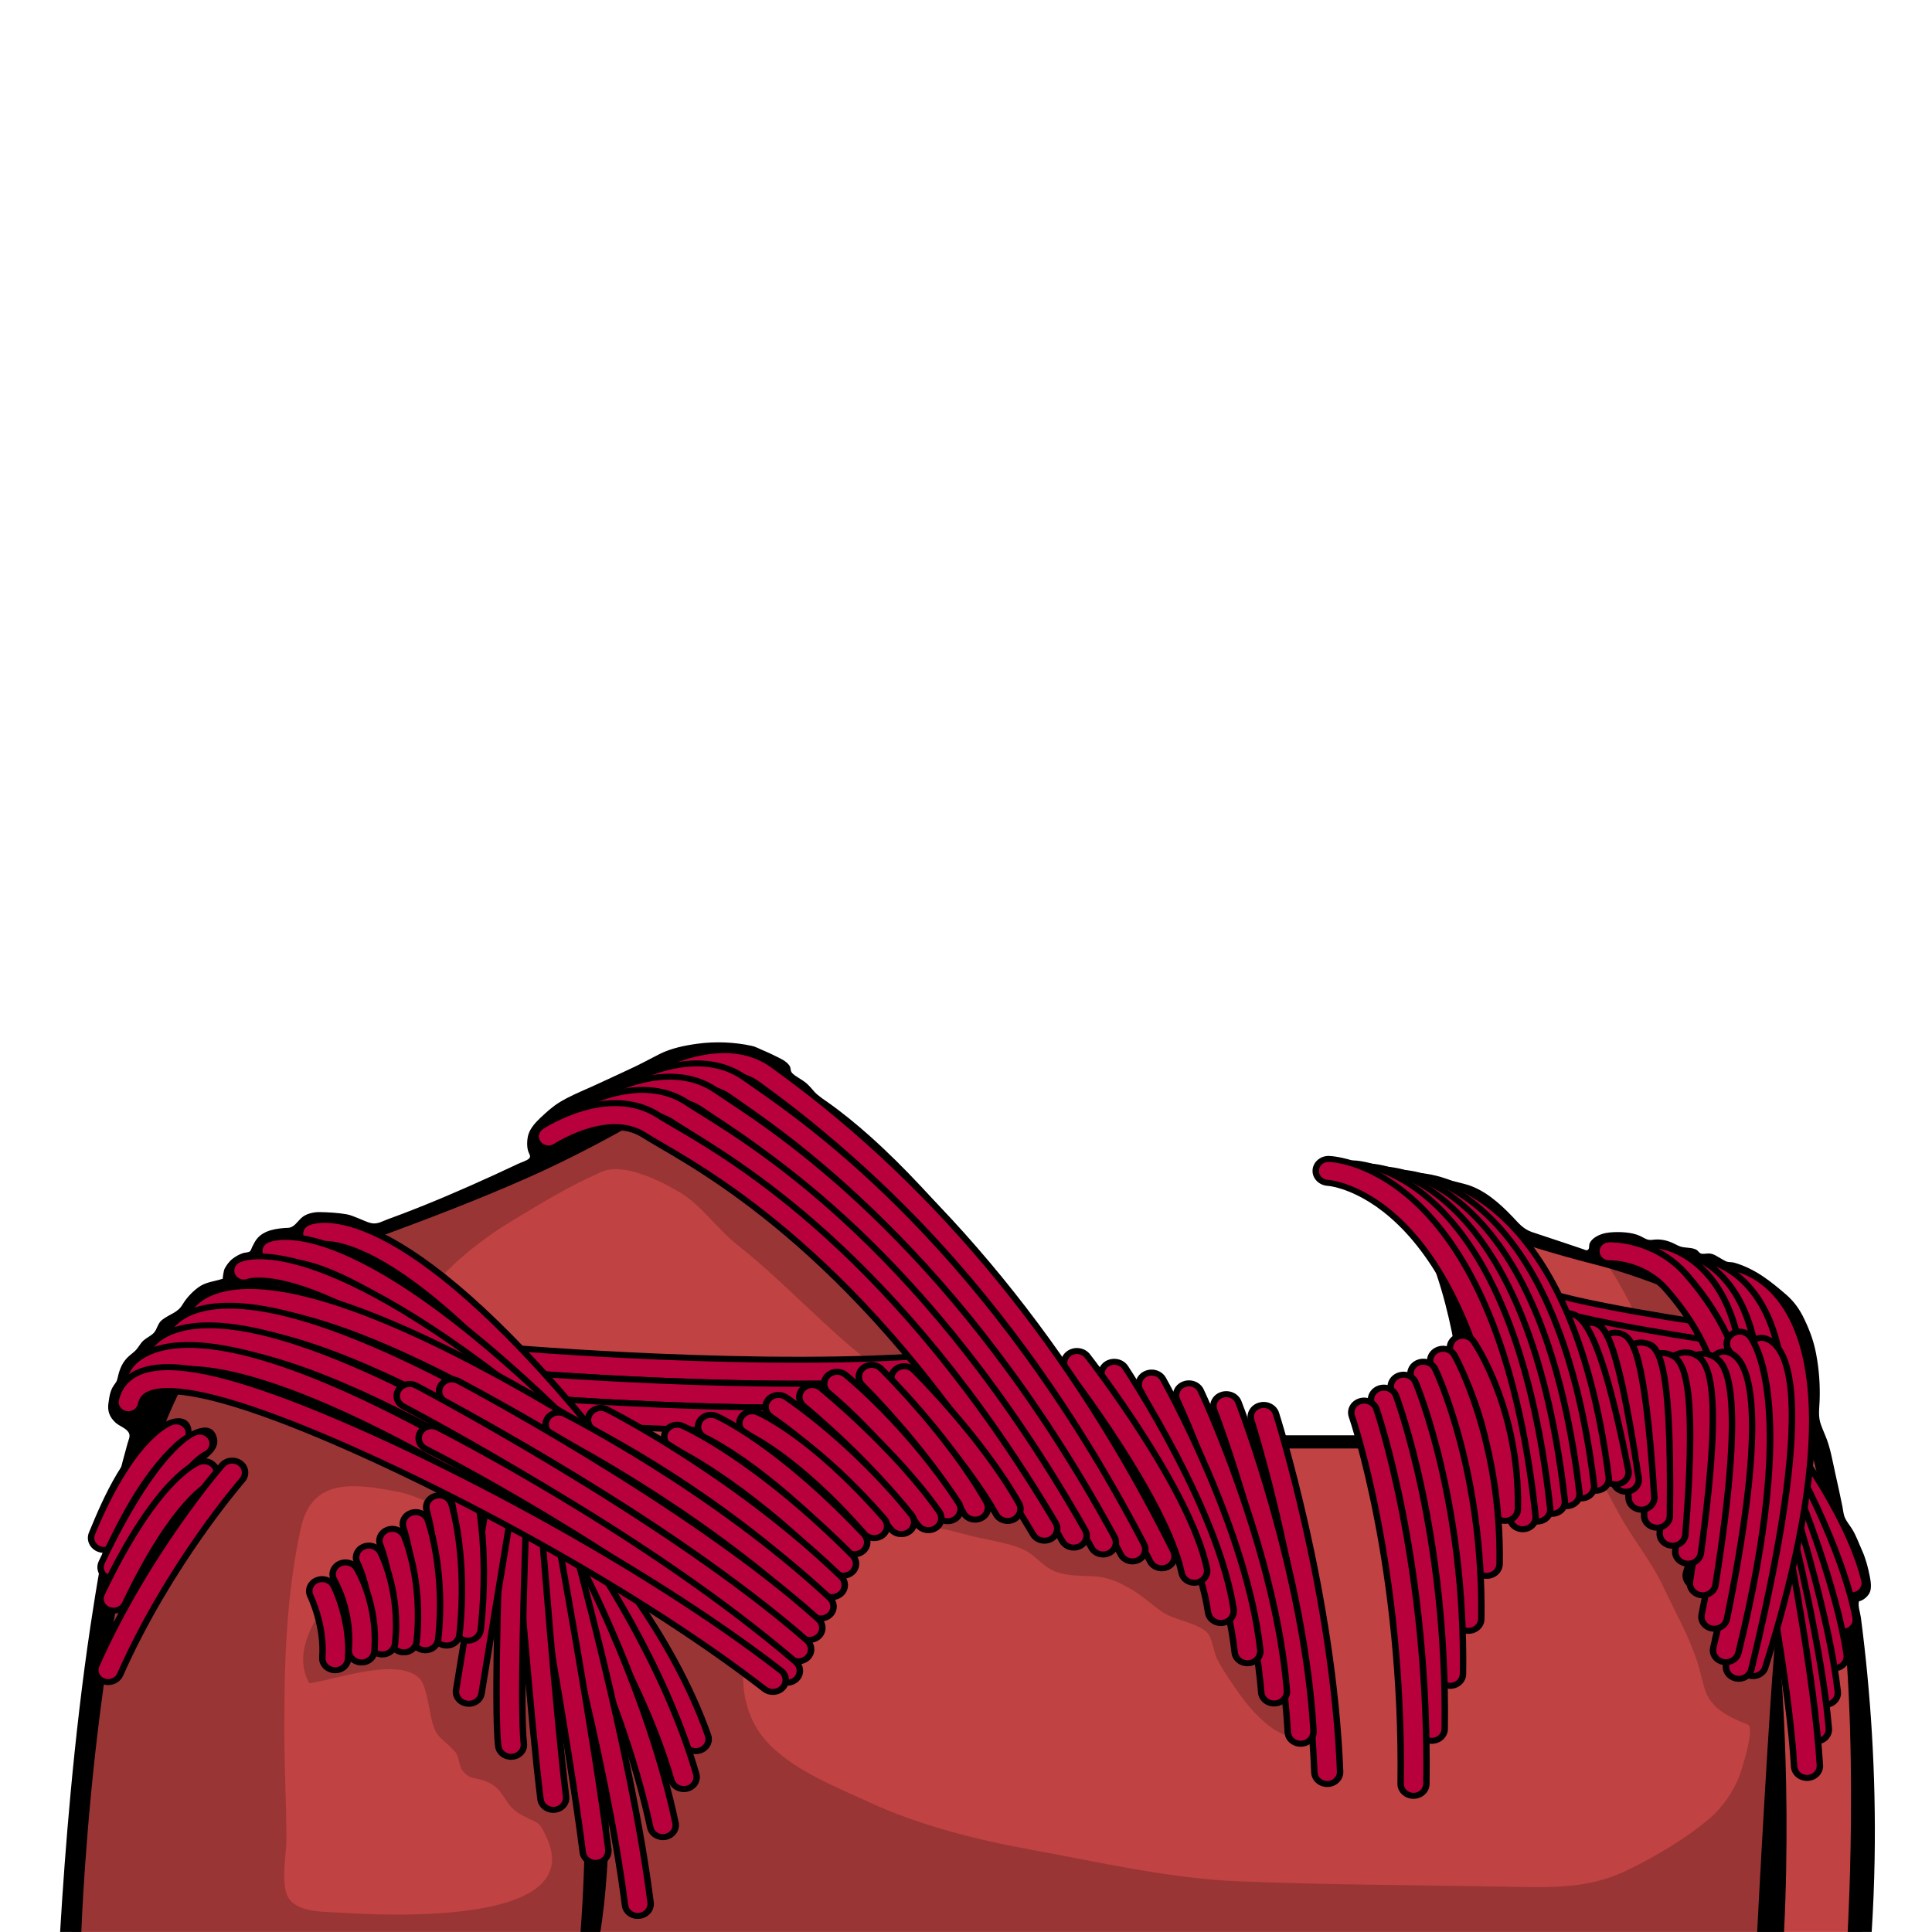 <?xml version="1.0" encoding="UTF-8" standalone="no"?>
<!-- Created with Inkscape (http://www.inkscape.org/) -->

<svg
   version="1.1"
   id="svg148"
   width="400"
   height="400"
   viewBox="0 0 400 400"
   sodipodi:docname="SulibanMaleBody.svg"
   inkscape:version="1.3.2 (091e20e, 2023-11-25)"
   xml:space="preserve"
   xmlns:inkscape="http://www.inkscape.org/namespaces/inkscape"
   xmlns:sodipodi="http://sodipodi.sourceforge.net/DTD/sodipodi-0.dtd"
   xmlns="http://www.w3.org/2000/svg"
   xmlns:svg="http://www.w3.org/2000/svg"><defs
     id="defs152" /><sodipodi:namedview
     id="namedview150"
     pagecolor="#ffffff"
     bordercolor="#666666"
     borderopacity="1.0"
     inkscape:showpageshadow="2"
     inkscape:pageopacity="0.0"
     inkscape:pagecheckerboard="0"
     inkscape:deskcolor="#d1d1d1"
     showgrid="false"
     inkscape:zoom="2.525"
     inkscape:cx="199.80198"
     inkscape:cy="200"
     inkscape:window-width="2176"
     inkscape:window-height="1223"
     inkscape:window-x="2104"
     inkscape:window-y="25"
     inkscape:window-maximized="0"
     inkscape:current-layer="g156"><inkscape:page
       x="0"
       y="0"
       id="page154"
       width="400"
       height="400"
       margin="0"
       bleed="0" /></sodipodi:namedview><g
     id="g156"
     inkscape:groupmode="layer"
     inkscape:label="Page 1"
     style="opacity:1"><path
       d="m 385.467,399.988 c 0,0 -0.585,-59.523 -3.221,-78.312 -2.635,-18.789 -13.761,-45.475 -13.761,-45.475 0,0 -19.324,-11.437 -76.127,-27.775 0,0 10.248,22.602 11.127,34.311 l -22.252,15.793 h -23.131 l -38.943,-12.798 c 0,0 -14.053,-21.239 -28.987,-38.939 -14.932,-17.7 -26.936,-20.695 -31.475,-23.418 -4.539,-2.723 -9.516,-3.54 -15.519,0.816 -6.001,4.357 -54.605,28.048 -73.931,33.629 -19.324,5.583 -35.867,27.639 -37.477,32.677 -1.611,5.038 -11.127,38.531 -13.323,60.043 -2.196,21.512 -3.66,49.448 -3.66,49.448 z"
       style="fill:#c14242;fill-opacity:1;fill-rule:nonzero;stroke:none;stroke-width:1.286"
       id="path168" /><path
       d="m 292.359,248.427 c 0,0 10.248,22.6 11.127,34.31 0,0 -7.872,5.587 -7.872,5.587 14.725,-4.293 21.6,-9.768 29.379,5.977 3.143,6.36 6.703,12.529 10.036,18.801 2.931,5.516 6.76,9.893 9.372,15.486 2.427,5.196 5.116,9.797 6.932,15.245 0.656,1.962 1.021,4.014 1.636,5.936 1.259,3.942 4.881,5.708 8.904,7.3 1.507,0.596 -1.217,9.099 -1.613,10.225 -1.205,3.416 -3.571,6.881 -6.425,9.3 -4.769,4.042 -11.091,7.781 -16.8,10.56 -7.359,3.581 -14.325,3.674 -22.444,3.515 -19.409,-0.379 -38.813,-0.394 -58.205,-1.168 -14.251,-0.568 -29.004,-4.005 -42.967,-6.552 -11.412,-2.081 -23.104,-5.038 -33.536,-9.853 -7.004,-3.233 -14.56,-6.16 -20.12,-11.465 -10.129,-9.665 -5.915,-26.369 2.779,-36.037 9.207,-10.239 23.868,-11.799 36.98,-7.997 3.715,1.078 9.163,1.688 12.508,3.28 2.612,1.242 4.119,3.959 7.364,4.79 5.013,1.285 7.56,-0.355 12.901,2.325 3.713,1.864 4.677,3.059 8.049,5.554 2.637,1.951 7.597,2.332 9.667,4.56 0.989,1.065 1.248,3.933 1.993,5.399 1.22,2.399 3.124,5.111 4.685,7.312 4.969,7.009 14.111,14.459 15.336,1.657 0.897,-9.374 -2.268,-19.636 -8.723,-26.785 -14.409,-15.963 -23.759,-27.883 -47.079,-30.276 -16.82,-1.725 -28.191,10.797 -43.673,13.742 -7.44,1.416 -15.647,3.918 -23.244,4.096 -7.401,0.172 -15.152,-2.077 -22.695,-2.194 -12.56,-0.195 -30.225,0.161 -41.417,6.025 -9.431,4.943 -27.343,20.481 -21.157,31.429 5.489,-0.782 17.836,-5.336 22.619,-1.224 1.569,1.349 2.097,5.989 2.515,7.904 1.097,5.038 1.923,4 5.06,7.516 0.995,1.114 0.631,2.85 1.628,3.998 1.704,1.964 2.427,1.085 5.092,2.252 3.657,1.6 3.376,4.777 6.717,6.634 3.927,2.182 3.779,1.083 5.528,4.896 8.167,17.802 -31.443,16.242 -42.344,15.53 -3.271,-0.215 -8.984,0.066 -11.032,-2.94 -1.817,-2.67 -0.524,-9.077 -0.524,-12.172 0,-7.712 -0.439,-15.323 -0.44,-22.99 -0.001,-13.884 0.437,-27.867 3.431,-41.513 2.289,-10.435 10.892,-9.401 20.643,-7.428 5.432,1.099 17.207,8.833 17.893,-0.329 0.663,-8.812 -11.32,-13.457 -15.395,-20.433 -8.164,-13.977 9.521,-28.804 20.672,-35.513 6.085,-3.661 12.005,-7.284 18.525,-10.111 4.444,-1.927 11.928,1.819 16.017,4.211 4.535,2.652 7.781,7.603 11.967,10.894 10.285,8.09 19.107,18.304 29.655,25.966 2.235,1.623 7.147,6.01 10.539,5.375 6.807,-1.272 3.736,-12.639 2.564,-16.362 -5.011,-15.906 -20.687,-27.203 -36.517,-33.646 -7.016,-2.856 -14.94,-2.208 -21.935,-4.724 -6.249,-2.249 -6.888,-3.063 -13.337,0.639 -4.012,2.303 -7.629,3.504 -11.864,5.317 -4.712,2.019 -9.257,4.341 -13.943,6.411 -9.269,4.095 -18.697,8.317 -28.52,11.154 -19.325,5.583 -35.868,27.639 -37.477,32.677 -1.611,5.037 -11.127,38.53 -13.323,60.043 -2.196,21.512 -3.66,49.448 -3.66,49.448 H 367.68 c 0.196,-5.529 0.351,-11.06 0.492,-16.59 0.329,-12.824 0.575,-25.655 0.547,-38.483 -0.007,-3.07 -0.031,-6.139 -0.085,-9.207 -0.049,-2.723 -0.936,-5.859 -0.672,-8.493 0.191,-1.9 1.633,-3.57 2.028,-5.482 0.391,-1.896 0.424,-3.873 0.36,-5.796 -0.132,-3.871 -0.865,-7.719 -1.777,-11.49 -1.569,-6.491 -4.165,-12.84 -6.307,-19.184 -2.393,-7.088 -4.611,-11.478 -9.969,-17.268 -3.377,-3.651 -8.192,-6.872 -12.999,-8.647 -1.36,-0.502 -5.4,-1.994 -6.791,-0.88 -1.429,1.143 0.277,3.329 1.02,4.486 2.004,3.121 3.727,6.338 5.284,9.703 2.197,4.749 4.489,9.812 3.839,15.034 -0.381,3.062 -1.049,6.984 -5.152,4.747 -3.22,-1.756 -5.109,-5.25 -7.637,-7.697 -6.025,-5.835 -12.052,-11.671 -18.079,-17.506 -6.473,-6.27 -12.948,-12.539 -19.423,-18.808"
       style="opacity:0.2;fill:#000000;fill-opacity:1;fill-rule:nonzero;stroke:none;stroke-width:1.286"
       id="path178" /><path
       d="m 387.517,399.988 h -4.977 c 0,0 2.928,-50.265 -3.221,-80.49 -6.148,-30.225 -10.583,-40.97 -14.807,-43.495 -7.579,-4.529 -22.401,-11.222 -34.383,-14.233 -16.276,-4.091 -36.013,-11.437 -36.013,-11.437 0,0 9.369,18.516 10.833,32.948 l -22.839,16.61 h -23.716 l -40.405,-13.343 c 0,0 -20.496,-29.681 -33.085,-43.023 -12.591,-13.344 -32.208,-22.873 -36.307,-20.967 -4.1,1.906 -19.617,12.525 -39.235,21.239 -19.617,8.714 -42.748,16.338 -45.384,17.7 -2.635,1.362 -18.099,11.952 -24.009,21.512 C 19.766,315.686 16.838,399.988 16.838,399.988 h -4.392 c 0.564,-9.461 1.261,-18.915 2.132,-28.355 1.08,-11.714 2.419,-23.411 4.159,-35.058 1.252,-8.381 2.705,-16.74 4.519,-25.032 0.661,-3.024 1.372,-6.04 2.155,-9.04 0.323,-1.236 0.657,-2.471 1.008,-3.7 0.193,-0.675 0.584,-1.396 0.296,-2.057 -0.445,-1.025 -2.02,-1.476 -2.817,-2.22 -1.224,-1.143 -1.676,-2.388 -1.453,-3.966 0.189,-1.337 0.337,-2.618 1.133,-3.76 0.376,-0.539 0.581,-0.713 0.723,-1.333 0.349,-1.54 0.761,-2.956 1.912,-4.227 0.559,-0.619 1.287,-1.081 1.825,-1.622 0.628,-0.63 0.983,-1.459 1.645,-2.061 0.639,-0.579 1.48,-0.926 2.095,-1.534 0.804,-0.795 0.808,-1.991 1.769,-2.745 1.611,-1.26 3.232,-1.456 4.256,-3.202 0.761,-1.297 1.981,-2.605 3.244,-3.533 1.572,-1.154 3.287,-1.199 5.097,-1.804 -0.12,0.04 0.209,-1.774 0.327,-2.009 0.36,-0.714 0.98,-1.571 1.632,-2.078 0.661,-0.515 1.381,-0.93 2.193,-1.207 0.4,-0.138 1.144,-0.114 1.46,-0.376 0.208,-0.174 0.324,-0.653 0.449,-0.892 0.264,-0.503 0.52,-1.064 0.859,-1.525 1.469,-2.006 4.259,-2.345 6.637,-2.45 1.151,-0.051 1.897,-1.306 2.697,-2.044 0.928,-0.857 2.487,-1.23 3.784,-1.208 1.827,0.031 3.824,0.145 5.623,0.464 0.829,0.146 1.52,0.491 2.307,0.785 0.925,0.345 1.799,0.835 2.78,1.042 1.269,0.268 2.283,-0.407 3.433,-0.823 4.115,-1.492 8.175,-3.119 12.193,-4.824 3.292,-1.396 6.559,-2.845 9.804,-4.334 1.644,-0.754 3.281,-1.519 4.915,-2.293 0.657,-0.311 1.609,-0.574 2.176,-1.004 0.52,-0.396 0.316,-0.794 0.067,-1.301 -0.48,-0.978 -0.385,-2.822 -0.075,-3.802 0.42,-1.324 1.485,-2.49 2.519,-3.461 1.215,-1.142 2.485,-2.304 3.933,-3.191 2.084,-1.277 4.416,-2.222 6.659,-3.225 2.723,-1.219 5.4,-2.512 8.109,-3.754 2.039,-0.934 3.971,-2.02 5.968,-3.018 2.356,-1.179 5.183,-1.765 7.819,-2.12 3.695,-0.498 7.604,-0.35 11.249,0.449 0.875,0.191 1.645,0.658 2.465,0.987 0.831,0.334 1.62,0.724 2.417,1.117 1.056,0.521 2.171,0.98 2.871,1.933 0.436,0.593 0.123,1.115 0.631,1.623 0.689,0.688 1.78,1.193 2.577,1.803 0.909,0.693 1.597,1.577 2.328,2.424 0.644,0.746 1.479,1.11 2.296,1.688 3.136,2.213 6.096,4.641 8.935,7.177 3.669,3.279 7.14,6.748 10.48,10.317 4.224,4.516 8.24,9.201 12.116,13.979 4.805,5.925 9.396,12 13.84,18.162 1.648,2.284 3.276,4.582 4.885,6.891 l 36.892,12.525 h 22.545 l 20.788,-14.704 c 0,0 -3.5,-28.793 -16.103,-37.577 0.597,0.417 1.917,0.656 2.621,0.827 1.301,0.316 2.68,-0.489 3.883,-0.895 1.539,-0.521 3.188,-0.66 4.819,-0.754 2.147,-0.123 4.177,0.546 6.229,1.053 3.951,0.978 7.341,4.029 9.956,6.773 1.285,1.349 2.243,2.6 4.124,3.222 2.033,0.672 4.064,1.348 6.095,2.026 1.451,0.487 2.899,0.98 4.351,1.461 0.485,0.161 0.841,0.467 1.179,0.03 0.221,-0.288 0.08,-0.806 0.209,-1.135 0.199,-0.502 0.575,-0.905 1.024,-1.23 0.883,-0.64 2.051,-0.993 3.153,-1.097 1.952,-0.182 4.552,-0.09 6.311,0.73 0.813,0.381 1.453,0.926 2.415,0.806 1.421,-0.179 2.384,-0.076 3.759,0.403 0.716,0.249 1.357,0.682 2.063,0.94 1.047,0.382 2.339,0.166 3.361,0.673 0.372,0.185 0.532,0.575 0.864,0.754 0.457,0.246 1.153,0.043 1.681,0.043 1.076,0 1.724,0.6 2.633,1.078 0.348,0.184 0.811,0.503 1.187,0.621 0.445,0.139 1.028,0.068 1.479,0.196 4.408,1.254 7.669,3.948 10.695,6.546 1.777,1.526 2.892,3.137 3.865,5.18 1.135,2.383 1.945,4.574 2.433,7.17 0.608,3.236 0.839,6.336 0.725,9.618 -0.064,1.875 -0.372,3.331 0.309,5.136 0.253,0.671 0.517,1.352 0.804,2.01 1.124,2.577 1.571,5.534 2.192,8.271 0.496,2.182 0.967,4.371 1.413,6.563 0.167,0.82 0.197,1.667 0.568,2.435 0.376,0.779 0.948,1.456 1.408,2.189 0.884,1.409 1.405,2.965 2.083,4.46 0.787,1.737 1.269,3.623 1.627,5.486 0.192,0.999 0.409,2.417 -0.091,3.362 -0.383,0.722 -1.301,1.536 -2.155,1.684 -0.287,0.905 0.26,2.434 0.384,3.384 1.032,7.899 1.787,15.827 2.268,23.772 0.531,8.773 0.727,17.565 0.572,26.351 -0.088,4.99 -0.288,9.978 -0.604,14.959"
       style="fill:#000000;fill-opacity:1;fill-rule:nonzero;stroke:none;stroke-width:1.286"
       id="path188" /><path
       d="m 124.295,399.988 c 0,0 9.369,-53.533 -14.932,-89.477 0,0 15.517,26.03 10.833,89.477 z"
       style="fill:#000000;fill-opacity:1;fill-rule:nonzero;stroke:none;stroke-width:1.286"
       id="path192" /><path
       d="m 363.801,399.988 c 0,0 2.635,-51.082 4.099,-64.152 0,0 3.221,29.025 1.464,64.152 z"
       style="fill:#000000;fill-opacity:1;fill-rule:nonzero;stroke:none;stroke-width:1.286"
       id="path196" /><path
       d="m 360.63,280.674 c -0.163,0 -0.327,-0.011 -0.493,-0.034 -1.171,-0.162 -28.827,-3.998 -40.747,-7.505 -1.755,-0.517 -2.728,-2.258 -2.173,-3.891 0.556,-1.631 2.427,-2.536 4.184,-2.021 11.415,3.359 39.432,7.244 39.715,7.283 1.82,0.252 3.077,1.828 2.808,3.522 -0.245,1.539 -1.668,2.646 -3.293,2.646"
       style="fill:#000000;fill-opacity:1;fill-rule:nonzero;stroke:none;stroke-width:1.286"
       id="path12060" /><path
       d="m 360.628,279.433 c -0.097,0 -0.196,-0.007 -0.296,-0.02 -1.167,-0.161 -28.72,-3.983 -40.54,-7.46 -1.053,-0.31 -1.637,-1.355 -1.304,-2.335 0.333,-0.98 1.456,-1.52 2.511,-1.213 11.516,3.389 39.637,7.289 39.92,7.327 1.093,0.151 1.848,1.096 1.685,2.113 -0.147,0.924 -1.001,1.587 -1.976,1.587"
       style="fill:#b8003d;fill-opacity:1;fill-rule:nonzero;stroke:none;stroke-width:1.286"
       id="path12064" /><path
       d="m 361.714,284.259 c -0.163,0 -0.327,-0.011 -0.493,-0.034 -1.171,-0.162 -28.825,-3.998 -40.747,-7.505 -1.755,-0.516 -2.728,-2.258 -2.173,-3.89 0.556,-1.632 2.427,-2.536 4.184,-2.021 11.416,3.358 39.432,7.243 39.715,7.281 1.82,0.252 3.077,1.828 2.808,3.522 -0.245,1.539 -1.668,2.646 -3.293,2.646"
       style="fill:#000000;fill-opacity:1;fill-rule:nonzero;stroke:none;stroke-width:1.286"
       id="path12068" /><path
       d="m 361.712,283.018 c -0.097,0 -0.196,-0.007 -0.296,-0.02 -1.167,-0.161 -28.72,-3.983 -40.54,-7.46 -1.053,-0.31 -1.637,-1.355 -1.304,-2.334 0.333,-0.98 1.459,-1.522 2.509,-1.213 11.519,3.388 39.639,7.288 39.921,7.326 1.093,0.151 1.848,1.096 1.685,2.113 -0.147,0.924 -1.001,1.587 -1.976,1.587"
       style="fill:#b8003d;fill-opacity:1;fill-rule:nonzero;stroke:none;stroke-width:1.286"
       id="path12072" /><path
       d="m 383.415,330.904 c -1.528,0 -2.905,-0.983 -3.251,-2.428 -2.469,-10.333 -11.303,-22.945 -11.391,-23.072 -1.009,-1.432 -0.581,-3.353 0.959,-4.292 1.539,-0.94 3.605,-0.541 4.615,0.89 0.391,0.553 9.589,13.677 12.325,25.128 0.4,1.672 -0.733,3.328 -2.531,3.699 -0.244,0.05 -0.487,0.074 -0.727,0.074"
       style="fill:#000000;fill-opacity:1;fill-rule:nonzero;stroke:none;stroke-width:1.286"
       id="path12076" /><path
       d="m 383.416,329.664 c -0.916,0 -1.744,-0.59 -1.951,-1.457 -2.523,-10.56 -11.488,-23.354 -11.577,-23.482 -0.607,-0.859 -0.348,-2.013 0.575,-2.576 0.925,-0.564 2.163,-0.324 2.769,0.534 0.384,0.546 9.455,13.484 12.139,24.716 0.24,1.003 -0.44,1.996 -1.519,2.22 -0.147,0.03 -0.292,0.045 -0.436,0.045"
       style="fill:#b8003d;fill-opacity:1;fill-rule:nonzero;stroke:none;stroke-width:1.286"
       id="path12080" /><path
       d="m 381.555,338.467 c -1.589,0 -2.997,-1.06 -3.28,-2.567 -2.205,-11.74 -10.423,-27.432 -10.505,-27.588 -0.809,-1.539 -0.127,-3.395 1.527,-4.148 1.651,-0.754 3.648,-0.119 4.459,1.419 0.356,0.673 8.717,16.634 11.088,29.249 0.316,1.686 -0.897,3.293 -2.711,3.587 -0.193,0.032 -0.387,0.047 -0.577,0.047"
       style="fill:#000000;fill-opacity:1;fill-rule:nonzero;stroke:none;stroke-width:1.286"
       id="path12084" /><path
       d="m 381.556,337.227 c -0.953,0 -1.797,-0.637 -1.968,-1.54 -2.239,-11.919 -10.537,-27.761 -10.621,-27.92 -0.487,-0.923 -0.076,-2.037 0.916,-2.489 0.989,-0.455 2.189,-0.071 2.675,0.851 0.352,0.667 8.633,16.474 10.971,28.917 0.191,1.013 -0.537,1.975 -1.625,2.153 -0.116,0.018 -0.232,0.029 -0.347,0.029"
       style="fill:#b8003d;fill-opacity:1;fill-rule:nonzero;stroke:none;stroke-width:1.286"
       id="path12088" /><path
       d="m 379.696,346.031 c -1.641,0 -3.071,-1.127 -3.299,-2.682 -1.924,-13.128 -9.476,-31.877 -9.552,-32.064 -0.649,-1.602 0.221,-3.39 1.945,-3.994 1.724,-0.604 3.645,0.207 4.295,1.809 0.32,0.794 7.893,19.598 9.917,33.412 0.249,1.696 -1.029,3.259 -2.853,3.491 -0.152,0.018 -0.304,0.029 -0.453,0.029"
       style="fill:#000000;fill-opacity:1;fill-rule:nonzero;stroke:none;stroke-width:1.286"
       id="path12092" /><path
       d="m 379.697,344.791 c -0.984,0 -1.843,-0.676 -1.979,-1.608 -1.944,-13.264 -9.549,-32.146 -9.625,-32.335 -0.389,-0.961 0.133,-2.035 1.167,-2.397 1.037,-0.361 2.187,0.125 2.576,1.085 0.32,0.79 7.841,19.468 9.845,33.143 0.149,1.018 -0.617,1.957 -1.711,2.094 -0.092,0.012 -0.184,0.017 -0.273,0.017"
       style="fill:#b8003d;fill-opacity:1;fill-rule:nonzero;stroke:none;stroke-width:1.286"
       id="path12096" /><path
       d="m 377.837,353.595 c -1.685,0 -3.132,-1.184 -3.311,-2.778 -1.627,-14.466 -8.487,-36.289 -8.556,-36.507 -0.519,-1.643 0.492,-3.367 2.257,-3.849 1.765,-0.485 3.619,0.458 4.139,2.101 0.289,0.914 7.101,22.578 8.789,37.611 0.192,1.703 -1.137,3.228 -2.968,3.405 -0.119,0.012 -0.235,0.017 -0.351,0.017"
       style="fill:#000000;fill-opacity:1;fill-rule:nonzero;stroke:none;stroke-width:1.286"
       id="path12100" /><path
       d="m 377.838,352.355 c -1.011,0 -1.879,-0.711 -1.987,-1.667 -1.639,-14.581 -8.533,-36.508 -8.601,-36.728 -0.312,-0.986 0.295,-2.02 1.355,-2.309 1.063,-0.291 2.172,0.274 2.483,1.26 0.287,0.91 7.065,22.469 8.743,37.39 0.115,1.022 -0.683,1.937 -1.781,2.044 -0.071,0.008 -0.141,0.01 -0.211,0.01"
       style="fill:#b8003d;fill-opacity:1;fill-rule:nonzero;stroke:none;stroke-width:1.286"
       id="path12104" /><path
       d="m 375.978,361.159 c -1.723,0 -3.184,-1.235 -3.32,-2.859 -1.321,-15.801 -7.473,-40.672 -7.535,-40.922 -0.415,-1.668 0.703,-3.333 2.496,-3.719 1.791,-0.389 3.584,0.655 3.999,2.323 0.257,1.035 6.325,25.569 7.688,41.837 0.143,1.708 -1.229,3.198 -3.065,3.332 -0.088,0.007 -0.176,0.009 -0.263,0.009"
       style="fill:#000000;fill-opacity:1;fill-rule:nonzero;stroke:none;stroke-width:1.286"
       id="path12108" /><path
       d="m 375.98,359.919 c -1.035,0 -1.911,-0.74 -1.992,-1.716 -1.331,-15.896 -7.504,-40.855 -7.565,-41.104 -0.249,-1.001 0.421,-2 1.497,-2.232 1.077,-0.231 2.151,0.393 2.399,1.394 0.064,0.253 6.303,25.479 7.657,41.654 0.085,1.023 -0.737,1.918 -1.839,1.999 -0.053,0.004 -0.105,0.005 -0.157,0.005"
       style="fill:#b8003d;fill-opacity:1;fill-rule:nonzero;stroke:none;stroke-width:1.286"
       id="path12112" /><path
       d="m 374.12,368.723 c -1.757,0 -3.228,-1.277 -3.325,-2.929 -1.016,-17.126 -6.445,-45.036 -6.5,-45.316 -0.329,-1.684 0.872,-3.297 2.683,-3.603 1.811,-0.311 3.547,0.81 3.876,2.495 0.227,1.158 5.559,28.569 6.597,46.083 0.101,1.71 -1.307,3.172 -3.144,3.266 -0.063,0.004 -0.125,0.005 -0.187,0.005"
       style="fill:#000000;fill-opacity:1;fill-rule:nonzero;stroke:none;stroke-width:1.286"
       id="path12116" /><path
       d="m 374.12,367.483 c -1.055,0 -1.936,-0.766 -1.995,-1.757 -1.021,-17.208 -6.465,-45.189 -6.52,-45.469 -0.197,-1.012 0.523,-1.98 1.609,-2.164 1.083,-0.185 2.128,0.486 2.325,1.497 0.056,0.284 5.545,28.493 6.579,45.93 0.061,1.027 -0.784,1.903 -1.887,1.96 -0.037,0.003 -0.075,0.003 -0.112,0.003"
       style="fill:#b8003d;fill-opacity:1;fill-rule:nonzero;stroke:none;stroke-width:1.286"
       id="path12120" /><path
       d="m 362.924,347.65 c -0.311,0 -0.628,-0.041 -0.941,-0.127 -1.767,-0.482 -2.777,-2.206 -2.257,-3.849 6.199,-19.614 15.063,-54.84 4.789,-70.373 -3.013,-4.558 -6.363,-5.178 -6.503,-5.202 -1.825,-0.228 -3.068,-1.782 -2.823,-3.479 0.244,-1.696 1.955,-2.883 3.784,-2.656 0.627,0.078 6.249,0.955 10.881,7.59 11.517,16.497 4.327,50.364 -3.735,75.87 -0.425,1.35 -1.755,2.226 -3.196,2.226"
       style="fill:#000000;fill-opacity:1;fill-rule:nonzero;stroke:none;stroke-width:1.286"
       id="path12124" /><path
       d="m 362.923,346.41 c -0.187,0 -0.376,-0.025 -0.564,-0.077 -1.06,-0.289 -1.667,-1.322 -1.355,-2.308 14.031,-44.402 10.125,-63.537 4.377,-71.771 -3.339,-4.781 -7.08,-5.369 -7.117,-5.374 -1.095,-0.136 -1.863,-1.073 -1.716,-2.091 0.147,-1.018 1.159,-1.727 2.248,-1.596 0.225,0.029 5.559,0.758 9.94,7.035 6.204,8.888 10.565,29.087 -3.896,74.845 -0.255,0.811 -1.053,1.337 -1.917,1.337"
       style="fill:#b8003d;fill-opacity:1;fill-rule:nonzero;stroke:none;stroke-width:1.286"
       id="path12128" /><path
       d="m 357.813,342.568 c -0.312,0 -0.628,-0.041 -0.943,-0.126 -1.767,-0.484 -2.776,-2.207 -2.256,-3.85 5.925,-18.719 14.327,-52.337 4.004,-67.163 -3.028,-4.349 -6.36,-4.949 -6.392,-4.953 -1.825,-0.231 -3.103,-1.793 -2.855,-3.489 0.249,-1.696 1.92,-2.887 3.752,-2.654 0.641,0.081 6.397,0.986 11.089,7.725 11.183,16.059 4.431,48.173 -3.204,72.285 -0.427,1.349 -1.756,2.225 -3.196,2.225"
       style="fill:#000000;fill-opacity:1;fill-rule:nonzero;stroke:none;stroke-width:1.286"
       id="path12132" /><path
       d="m 357.812,341.328 c -0.187,0 -0.377,-0.025 -0.565,-0.077 -1.06,-0.289 -1.665,-1.323 -1.353,-2.309 13.169,-41.597 9.436,-59.927 3.985,-67.981 -3.417,-5.049 -7.333,-5.692 -7.499,-5.716 -1.08,-0.164 -1.832,-1.106 -1.671,-2.113 0.161,-1.007 1.147,-1.706 2.235,-1.571 0.231,0.03 5.705,0.789 10.149,7.172 6.021,8.645 10.324,28.027 -3.364,71.26 -0.256,0.811 -1.053,1.335 -1.917,1.335"
       style="fill:#b8003d;fill-opacity:1;fill-rule:nonzero;stroke:none;stroke-width:1.286"
       id="path12136" /><path
       d="m 354.863,330.399 c -0.296,0 -0.596,-0.037 -0.895,-0.114 -1.773,-0.459 -2.812,-2.168 -2.319,-3.817 10.219,-34.182 6.757,-49.577 2.053,-56.471 -3.088,-4.529 -6.637,-5.137 -6.787,-5.162 -1.827,-0.216 -3.084,-1.765 -2.851,-3.463 0.233,-1.698 1.927,-2.892 3.761,-2.677 0.649,0.077 6.488,0.946 11.219,7.57 8.196,11.475 7.869,32.29 -0.973,61.864 -0.409,1.371 -1.749,2.27 -3.209,2.27"
       style="fill:#000000;fill-opacity:1;fill-rule:nonzero;stroke:none;stroke-width:1.286"
       id="path12140" /><path
       d="m 354.862,329.159 c -0.177,0 -0.359,-0.022 -0.537,-0.068 -1.064,-0.275 -1.687,-1.301 -1.391,-2.29 10.404,-34.802 6.72,-50.538 1.796,-57.611 -3.437,-4.939 -7.433,-5.554 -7.601,-5.578 -1.084,-0.154 -1.845,-1.09 -1.693,-2.099 0.151,-1.009 1.133,-1.721 2.223,-1.588 0.235,0.027 5.799,0.755 10.277,7.026 5.481,7.674 9.731,24.46 -1.148,60.846 -0.245,0.823 -1.049,1.363 -1.925,1.363"
       style="fill:#b8003d;fill-opacity:1;fill-rule:nonzero;stroke:none;stroke-width:1.286"
       id="path12144" /><path
       d="m 351.676,329.28 c -0.296,0 -0.596,-0.037 -0.895,-0.114 -1.773,-0.459 -2.812,-2.168 -2.319,-3.817 10.107,-33.808 6.523,-49.273 1.737,-56.294 -3.329,-4.884 -7.229,-5.556 -7.393,-5.583 -1.791,-0.285 -3.039,-1.855 -2.765,-3.527 0.273,-1.67 1.908,-2.841 3.703,-2.611 0.688,0.086 6.86,1.033 11.821,8.019 8.289,11.673 8.061,32.418 -0.68,61.656 -0.409,1.371 -1.749,2.27 -3.209,2.27"
       style="fill:#000000;fill-opacity:1;fill-rule:nonzero;stroke:none;stroke-width:1.286"
       id="path12148" /><path
       d="m 351.676,328.04 c -0.177,0 -0.359,-0.022 -0.537,-0.068 -1.064,-0.275 -1.687,-1.301 -1.391,-2.29 10.287,-34.409 6.487,-50.219 1.487,-57.424 -3.679,-5.301 -8.031,-5.983 -8.213,-6.009 -1.084,-0.156 -1.841,-1.095 -1.684,-2.104 0.156,-1.009 1.149,-1.715 2.232,-1.58 0.249,0.031 6.169,0.833 10.884,7.472 10.049,14.151 5.084,40.788 -0.852,60.64 -0.245,0.823 -1.049,1.363 -1.925,1.363"
       style="fill:#b8003d;fill-opacity:1;fill-rule:nonzero;stroke:none;stroke-width:1.286"
       id="path12152" /><path
       d="m 359.258,297.518 c -1.805,0 -3.289,-1.342 -3.332,-3.028 -0.243,-9.77 -4,-18.655 -11.485,-27.162 -4.609,-5.239 -10.896,-5.145 -11.16,-5.155 -1.827,0.048 -3.368,-1.297 -3.427,-2.998 -0.059,-1.703 1.356,-3.13 3.185,-3.197 0.389,-0.022 9.788,-0.274 16.561,7.424 8.344,9.484 12.715,19.895 12.991,30.944 0.043,1.711 -1.415,3.131 -3.255,3.172 -0.027,0 -0.052,0 -0.079,0"
       style="fill:#000000;fill-opacity:1;fill-rule:nonzero;stroke:none;stroke-width:1.286"
       id="path12156" /><path
       d="m 359.258,296.278 c -1.083,0 -1.973,-0.805 -1.999,-1.817 -0.251,-10.058 -4.107,-19.189 -11.787,-27.919 -5.056,-5.747 -11.936,-5.617 -12.229,-5.609 -1.097,0.034 -2.027,-0.771 -2.065,-1.793 -0.039,-1.024 0.813,-1.884 1.913,-1.925 0.368,-0.008 9.121,-0.254 15.477,6.971 8.151,9.264 12.42,19.421 12.689,30.187 0.027,1.027 -0.849,1.879 -1.953,1.903 -0.016,0 -0.031,0 -0.047,0"
       style="fill:#b8003d;fill-opacity:1;fill-rule:nonzero;stroke:none;stroke-width:1.286"
       id="path12160" /><path
       d="m 364.047,282.513 h 10e-4 z m 0.003,0 c 0.001,0 0.003,9.5e-4 0.003,9.5e-4 0,0 -10e-4,-9.5e-4 -0.003,-9.5e-4 m 0.005,9.5e-4 c 0.001,0 0.003,0 0.004,9.2e-4 -10e-4,-9.2e-4 -0.003,-9.2e-4 -0.004,-9.2e-4 m -4.057,65.681 c -0.244,0 -0.492,-0.025 -0.74,-0.077 -1.795,-0.378 -2.921,-2.039 -2.515,-3.709 12.685,-52.083 7.307,-61.123 6.455,-62.162 -1.305,-0.601 -2.077,-1.957 -1.793,-3.354 0.341,-1.683 2.084,-2.786 3.895,-2.47 0.749,0.131 2.205,0.631 3.516,2.489 5.211,7.388 3.285,30.51 -5.569,66.868 -0.351,1.438 -1.727,2.416 -3.248,2.416"
       style="fill:#000000;fill-opacity:1;fill-rule:nonzero;stroke:none;stroke-width:1.286"
       id="path12164" /><path
       d="m 364.304,281.296 h 0.003 z m -4.308,65.659 c -0.147,0 -0.295,-0.015 -0.444,-0.047 -1.077,-0.227 -1.752,-1.223 -1.508,-2.225 13.589,-55.802 6.508,-63.001 5.939,-63.47 -0.899,-0.309 -1.453,-1.184 -1.268,-2.089 0.204,-1.009 1.245,-1.679 2.336,-1.482 0.437,0.076 1.569,0.42 2.648,1.949 4.937,7 2.893,30.408 -5.755,65.914 -0.209,0.863 -1.035,1.45 -1.948,1.45"
       style="fill:#b8003d;fill-opacity:1;fill-rule:nonzero;stroke:none;stroke-width:1.286"
       id="path12168" /><path
       d="m 357.325,344.763 c -0.247,0 -0.497,-0.026 -0.748,-0.078 -1.793,-0.383 -2.916,-2.045 -2.504,-3.715 12.001,-48.745 3.537,-60.806 3.448,-60.914 -1.119,-1.359 -0.84,-3.305 0.623,-4.346 1.463,-1.039 3.555,-0.779 4.673,0.579 1.104,1.343 10.425,14.605 -2.245,66.067 -0.355,1.436 -1.727,2.408 -3.247,2.408"
       style="fill:#000000;fill-opacity:1;fill-rule:nonzero;stroke:none;stroke-width:1.286"
       id="path12172" /><path
       d="m 357.324,343.523 c -0.148,0 -0.299,-0.016 -0.448,-0.048 -1.077,-0.228 -1.749,-1.226 -1.503,-2.227 6.352,-25.803 6.88,-41.281 6.204,-49.723 -0.733,-9.153 -2.996,-12.22 -3.019,-12.25 -0.631,-0.827 -0.443,-1.985 0.435,-2.585 0.881,-0.601 2.103,-0.451 2.764,0.353 0.425,0.517 10.264,13.252 -2.487,65.035 -0.211,0.862 -1.035,1.446 -1.947,1.446"
       style="fill:#b8003d;fill-opacity:1;fill-rule:nonzero;stroke:none;stroke-width:1.286"
       id="path12176" /><path
       d="m 356.242,285.348 c 0,0 0,0 0,0 0,0 0,0 0,0 m 0.004,9.3e-4 h 0.001 z m 0.005,0 c 0,9.3e-4 0.001,9.3e-4 0.003,9.3e-4 -10e-4,0 -0.003,0 -0.003,-9.3e-4 m 0.004,9.3e-4 c 10e-4,0 0.003,9.2e-4 0.004,9.2e-4 -0.001,0 -0.003,-9.2e-4 -0.004,-9.2e-4 m 0.005,9.2e-4 c 10e-4,0 0.004,9.3e-4 0.005,9.3e-4 -10e-4,0 -0.004,-9.3e-4 -0.005,-9.3e-4 m -1.332,52.482 c -0.205,0 -0.413,-0.017 -0.623,-0.055 -1.809,-0.319 -2.999,-1.941 -2.656,-3.622 8.167,-40.169 4.315,-48.107 3.597,-49.17 -1.195,-0.656 -1.865,-1.967 -1.568,-3.3 0.375,-1.676 2.136,-2.753 3.941,-2.406 7.536,1.456 7.736,20.83 0.58,56.027 -0.303,1.487 -1.701,2.525 -3.272,2.525"
       style="fill:#000000;fill-opacity:1;fill-rule:nonzero;stroke:none;stroke-width:1.286"
       id="path12180" /><path
       d="m 354.926,336.593 c -0.123,0 -0.248,-0.011 -0.373,-0.034 -1.085,-0.191 -1.799,-1.163 -1.593,-2.172 5.291,-26.023 5.563,-38.68 4.86,-44.716 -0.387,-3.313 -1.073,-4.769 -1.448,-5.342 -0.045,-0.07 0.249,-0.175 0.165,-0.191 -1.083,-0.208 -1.777,-1.193 -1.553,-2.199 0.225,-1.007 1.287,-1.655 2.365,-1.443 3.077,0.594 9.195,7.103 -0.459,54.582 -0.183,0.893 -1.021,1.515 -1.964,1.515"
       style="fill:#b8003d;fill-opacity:1;fill-rule:nonzero;stroke:none;stroke-width:1.286"
       id="path12184" /><path
       d="m 353.861,285.502 c -10e-4,0 -10e-4,9.3e-4 -0.003,9.3e-4 0.001,0 0.001,-9.3e-4 0.003,-9.3e-4 m -1.331,45.401 c -0.161,0 -0.327,-0.011 -0.492,-0.034 -1.82,-0.25 -3.079,-1.828 -2.809,-3.52 4.919,-30.892 3.281,-39.256 2.447,-41.351 -0.956,-0.094 -1.863,-0.57 -2.433,-1.375 -1.015,-1.429 -0.591,-3.352 0.945,-4.295 1.121,-0.688 3.105,-1.094 5.005,0.034 2.259,1.338 7.545,4.47 0.632,47.895 -0.245,1.54 -1.669,2.646 -3.295,2.646"
       style="fill:#000000;fill-opacity:1;fill-rule:nonzero;stroke:none;stroke-width:1.286"
       id="path12188" /><path
       d="m 353.126,284.467 c 0,0 -10e-4,0 -10e-4,9.3e-4 0,-9.3e-4 10e-4,-9.3e-4 10e-4,-9.3e-4 m -0.596,45.195 c -0.099,0 -0.196,-0.007 -0.296,-0.02 -1.092,-0.15 -1.847,-1.096 -1.685,-2.112 5.621,-35.307 2.821,-41.718 1.951,-42.808 -0.796,0.183 -1.665,-0.109 -2.144,-0.784 -0.608,-0.857 -0.355,-2.01 0.568,-2.577 0.849,-0.522 2.279,-0.711 3.553,0.045 1.687,0.998 6.816,4.039 0.029,46.668 -0.148,0.924 -1.001,1.587 -1.976,1.587"
       style="fill:#b8003d;fill-opacity:1;fill-rule:nonzero;stroke:none;stroke-width:1.286"
       id="path12192" /><path
       d="m 349.51,324.375 c -0.14,0 -0.283,-0.009 -0.425,-0.026 -1.827,-0.216 -3.119,-1.768 -2.885,-3.467 3.172,-23.131 2.529,-31.495 1.877,-34.412 -1,0.27 -2.117,0.114 -2.996,-0.521 -1.453,-1.049 -1.736,-2.986 -0.605,-4.339 1.36,-1.627 3.827,-2.845 6.271,-1.902 3.593,1.389 7.013,5.89 2.067,41.958 -0.215,1.565 -1.649,2.708 -3.303,2.708"
       style="fill:#000000;fill-opacity:1;fill-rule:nonzero;stroke:none;stroke-width:1.286"
       id="path12196" /><path
       d="m 349.508,323.134 c -0.084,0 -0.169,-0.005 -0.256,-0.015 -1.096,-0.13 -1.871,-1.061 -1.731,-2.081 3.96,-28.875 2.057,-35.194 1.292,-36.508 -0.052,0.046 -0.101,0.094 -0.141,0.139 -0.692,0.791 -1.947,0.923 -2.803,0.289 -0.857,-0.635 -1.015,-1.782 -0.343,-2.587 1.051,-1.256 2.915,-2.207 4.707,-1.518 2.107,0.813 6.488,2.506 1.256,40.656 -0.128,0.939 -0.989,1.624 -1.981,1.624"
       style="fill:#b8003d;fill-opacity:1;fill-rule:nonzero;stroke:none;stroke-width:1.286"
       id="path12200" /><path
       d="m 346.289,320.647 c -0.081,0 -0.164,-0.003 -0.248,-0.009 -1.835,-0.125 -3.215,-1.611 -3.08,-3.318 1.523,-19.303 0.917,-27.148 0.284,-30.293 -0.891,0.278 -1.9,0.205 -2.763,-0.278 -1.563,-0.875 -2.092,-2.737 -1.172,-4.202 1.136,-1.809 3.443,-3.638 6.184,-2.847 3.668,1.058 6.743,4.767 4.116,38.075 -0.128,1.631 -1.591,2.873 -3.321,2.873"
       style="fill:#000000;fill-opacity:1;fill-rule:nonzero;stroke:none;stroke-width:1.286"
       id="path12204" /><path
       d="m 346.288,319.407 c -0.049,0 -0.099,-9.2e-4 -0.148,-0.005 -1.101,-0.074 -1.929,-0.967 -1.849,-1.991 1.899,-24.057 0.524,-30.695 -0.272,-32.506 -0.04,0.052 -0.077,0.104 -0.109,0.154 -0.567,0.877 -1.793,1.168 -2.737,0.646 -0.945,-0.521 -1.265,-1.649 -0.711,-2.532 0.889,-1.417 2.639,-2.867 4.637,-2.29 2.079,0.601 5.949,1.717 3.183,36.801 -0.077,0.977 -0.955,1.724 -1.993,1.724"
       style="fill:#b8003d;fill-opacity:1;fill-rule:nonzero;stroke:none;stroke-width:1.286"
       id="path12208" /><path
       d="m 343.066,316.919 h -0.04 c -1.841,-0.021 -3.316,-1.425 -3.293,-3.136 0.233,-18.412 -0.631,-25.999 -1.297,-29.088 -0.481,-0.024 -0.947,-0.089 -1.4,-0.281 -1.675,-0.713 -2.415,-2.552 -1.649,-4.109 1.072,-2.182 3.12,-3.311 5.211,-2.873 2.928,0.609 6.247,1.301 5.803,36.424 -0.023,1.7 -1.511,3.064 -3.333,3.064"
       style="fill:#000000;fill-opacity:1;fill-rule:nonzero;stroke:none;stroke-width:1.286"
       id="path12212" /><path
       d="m 343.066,315.679 h -0.024 c -1.105,-0.012 -1.989,-0.854 -1.976,-1.882 0.265,-20.93 -0.888,-28.135 -1.641,-30.596 -0.541,0.291 -1.223,0.345 -1.839,0.084 -1.004,-0.428 -1.447,-1.531 -0.988,-2.465 0.607,-1.235 1.939,-2.552 3.708,-2.179 2.067,0.43 5.192,1.081 4.76,35.2 -0.013,1.019 -0.907,1.838 -2,1.838"
       style="fill:#b8003d;fill-opacity:1;fill-rule:nonzero;stroke:none;stroke-width:1.286"
       id="path12216" /><path
       d="m 339.842,313.192 c -1.751,0 -3.22,-1.271 -3.324,-2.919 -1.137,-18.002 -2.517,-25.123 -3.347,-27.903 -0.324,-0.025 -0.648,-0.094 -0.965,-0.212 -1.709,-0.635 -2.543,-2.438 -1.86,-4.028 0.843,-1.964 2.736,-3.083 4.697,-2.788 3.025,0.455 4.26,3.529 5.271,8.34 1.14,5.426 2.103,14.25 2.859,26.227 0.108,1.708 -1.295,3.176 -3.132,3.276 -0.067,0.004 -0.133,0.005 -0.199,0.005"
       style="fill:#000000;fill-opacity:1;fill-rule:nonzero;stroke:none;stroke-width:1.286"
       id="path12220" /><path
       d="m 339.844,311.952 c -1.051,0 -1.932,-0.763 -1.995,-1.751 -1.276,-20.203 -2.877,-26.957 -3.739,-29.197 -0.44,0.144 -0.932,0.148 -1.392,-0.022 -1.025,-0.381 -1.543,-1.437 -1.133,-2.392 0.615,-1.432 1.88,-2.225 3.245,-2.022 1.971,0.296 4.948,0.744 7.012,33.416 0.064,1.025 -0.776,1.906 -1.88,1.967 -0.039,9.3e-4 -0.079,0.003 -0.119,0.003"
       style="fill:#b8003d;fill-opacity:1;fill-rule:nonzero;stroke:none;stroke-width:1.286"
       id="path12224" /><path
       d="m 336.622,309.464 c -1.636,0 -3.063,-1.12 -3.297,-2.67 -2.668,-17.665 -4.541,-24.317 -5.495,-26.785 -0.124,-0.024 -0.248,-0.053 -0.373,-0.089 -1.753,-0.518 -2.724,-2.262 -2.168,-3.894 0.62,-1.812 2.284,-2.941 4.156,-2.784 2.885,0.226 5.611,0.439 10.483,32.69 0.256,1.695 -1.015,3.262 -2.837,3.501 -0.157,0.021 -0.313,0.031 -0.468,0.031"
       style="fill:#000000;fill-opacity:1;fill-rule:nonzero;stroke:none;stroke-width:1.286"
       id="path12228" /><path
       d="m 336.623,308.224 c -0.981,0 -1.837,-0.672 -1.977,-1.602 -2.933,-19.414 -4.945,-25.759 -5.887,-27.816 -0.292,0.04 -0.597,0.02 -0.899,-0.068 -1.052,-0.311 -1.635,-1.357 -1.3,-2.336 0.425,-1.247 1.532,-2.024 2.772,-1.925 1.921,0.151 4.551,0.357 9.273,31.629 0.155,1.017 -0.608,1.957 -1.703,2.099 -0.093,0.012 -0.188,0.018 -0.28,0.018"
       style="fill:#b8003d;fill-opacity:1;fill-rule:nonzero;stroke:none;stroke-width:1.286"
       id="path12232" /><path
       d="m 326.307,276.309 c -0.001,9.3e-4 -0.001,0.003 -0.003,0.004 0.001,-9.3e-4 0.001,-0.003 0.003,-0.004 m 8.205,31.643 c -1.577,0 -2.98,-1.048 -3.275,-2.542 -3.88,-19.688 -6.657,-25.823 -7.8,-27.658 -0.593,-0.009 -1.192,-0.165 -1.731,-0.481 -1.555,-0.916 -2.017,-2.831 -1.033,-4.278 0.751,-1.102 2.375,-2.057 4.311,-1.711 2.445,0.441 6.537,1.179 12.811,33.01 0.332,1.684 -0.867,3.3 -2.677,3.608 -0.203,0.035 -0.405,0.052 -0.605,0.052"
       style="fill:#000000;fill-opacity:1;fill-rule:nonzero;stroke:none;stroke-width:1.286"
       id="path12236" /><path
       d="m 325.18,275.646 c -0.017,0.026 -0.035,0.051 -0.055,0.074 0.024,-0.03 0.041,-0.056 0.055,-0.074 m 9.333,31.066 c -0.947,0 -1.788,-0.629 -1.965,-1.525 -4.372,-22.19 -7.408,-27.52 -8.451,-28.763 -0.544,0.161 -1.157,0.105 -1.677,-0.201 -0.933,-0.549 -1.211,-1.699 -0.62,-2.566 0.509,-0.749 1.609,-1.397 2.929,-1.158 1.832,0.331 5.645,1.018 11.755,32.017 0.199,1.011 -0.521,1.979 -1.608,2.165 -0.121,0.02 -0.243,0.031 -0.363,0.031"
       style="fill:#b8003d;fill-opacity:1;fill-rule:nonzero;stroke:none;stroke-width:1.286"
       id="path12240" /><path
       d="m 330.418,309.256 c -1.665,0 -3.105,-1.159 -3.305,-2.735 -3.756,-29.393 -12.816,-43.495 -19.755,-50.149 -7.257,-6.958 -13.509,-7.3 -13.772,-7.311 -1.823,-0.077 -3.261,-1.504 -3.2,-3.2 0.06,-1.696 1.6,-3.026 3.379,-2.997 1.308,0.026 32.097,1.327 39.967,62.927 0.217,1.7 -1.088,3.241 -2.916,3.444 -0.133,0.015 -0.267,0.022 -0.397,0.022"
       style="fill:#000000;fill-opacity:1;fill-rule:nonzero;stroke:none;stroke-width:1.286"
       id="path12244" /><path
       d="m 330.419,308.015 c -1,0 -1.863,-0.696 -1.984,-1.641 -7.328,-57.36 -34.507,-58.547 -34.781,-58.552 -1.104,-0.022 -1.981,-0.872 -1.957,-1.898 0.023,-1.014 0.913,-1.822 1.999,-1.822 0.013,0 0.028,0 0.043,0 1.259,0.025 30.935,1.292 38.671,61.833 0.129,1.021 -0.655,1.946 -1.751,2.067 -0.08,0.009 -0.16,0.012 -0.239,0.012"
       style="fill:#b8003d;fill-opacity:1;fill-rule:nonzero;stroke:none;stroke-width:1.286"
       id="path12248" /><path
       d="m 327.388,310.851 c -1.672,0 -3.113,-1.167 -3.308,-2.748 -3.751,-30.533 -12.916,-45.185 -19.944,-52.102 -7.345,-7.228 -13.679,-7.583 -13.945,-7.594 -1.823,-0.079 -3.259,-1.508 -3.197,-3.203 0.061,-1.696 1.587,-3.028 3.38,-2.995 1.323,0.026 32.489,1.369 40.331,65.189 0.209,1.701 -1.104,3.238 -2.933,3.432 -0.129,0.014 -0.256,0.02 -0.383,0.02"
       style="fill:#000000;fill-opacity:1;fill-rule:nonzero;stroke:none;stroke-width:1.286"
       id="path12252" /><path
       d="m 327.389,309.611 c -1.003,0 -1.868,-0.699 -1.984,-1.649 -3.821,-31.103 -13.269,-46.004 -20.521,-53.028 -7.693,-7.45 -14.569,-7.762 -14.637,-7.765 -1.099,-0.037 -1.967,-0.892 -1.936,-1.912 0.032,-1.022 0.971,-1.829 2.035,-1.807 1.275,0.025 31.324,1.333 39.033,64.09 0.125,1.021 -0.663,1.942 -1.76,2.058 -0.077,0.009 -0.153,0.012 -0.229,0.012"
       style="fill:#b8003d;fill-opacity:1;fill-rule:nonzero;stroke:none;stroke-width:1.286"
       id="path12256" /><path
       d="m 324.358,312.447 c -1.677,0 -3.121,-1.174 -3.309,-2.761 -7.101,-60.03 -33.983,-61.92 -34.253,-61.931 -1.821,-0.082 -3.257,-1.51 -3.193,-3.205 0.063,-1.695 1.575,-3.054 3.379,-2.992 1.34,0.026 32.881,1.41 40.695,67.452 0.201,1.701 -1.119,3.233 -2.949,3.42 -0.123,0.012 -0.247,0.018 -0.368,0.018"
       style="fill:#000000;fill-opacity:1;fill-rule:nonzero;stroke:none;stroke-width:1.286"
       id="path12260" /><path
       d="m 324.359,311.207 c -1.007,0 -1.873,-0.704 -1.985,-1.657 -3.815,-32.249 -13.365,-47.701 -20.705,-54.985 -7.783,-7.724 -14.747,-8.048 -14.816,-8.05 -1.099,-0.038 -1.965,-0.893 -1.935,-1.913 0.033,-1.021 0.885,-1.822 2.035,-1.805 1.292,0.025 31.712,1.374 39.397,66.347 0.12,1.021 -0.672,1.939 -1.769,2.052 -0.075,0.008 -0.148,0.011 -0.221,0.011"
       style="fill:#b8003d;fill-opacity:1;fill-rule:nonzero;stroke:none;stroke-width:1.286"
       id="path12264" /><path
       d="m 321.327,314.043 c -1.684,0 -3.129,-1.182 -3.311,-2.773 -7.172,-62.891 -34.299,-64.163 -34.572,-64.168 -1.84,-0.037 -3.3,-1.456 -3.26,-3.167 0.04,-1.711 1.523,-3.111 3.405,-3.032 1.355,0.027 33.272,1.452 41.056,69.712 0.195,1.703 -1.132,3.229 -2.963,3.41 -0.12,0.012 -0.239,0.017 -0.356,0.017"
       style="fill:#000000;fill-opacity:1;fill-rule:nonzero;stroke:none;stroke-width:1.286"
       id="path12268" /><path
       d="m 321.329,312.803 c -1.009,0 -1.877,-0.709 -1.987,-1.664 -7.245,-63.543 -35.597,-65.268 -35.884,-65.277 -1.097,-0.04 -1.964,-0.894 -1.932,-1.915 0.032,-1.022 0.941,-1.884 2.035,-1.804 1.307,0.026 32.099,1.416 39.76,68.604 0.116,1.022 -0.68,1.937 -1.779,2.046 -0.072,0.008 -0.143,0.01 -0.213,0.01"
       style="fill:#b8003d;fill-opacity:1;fill-rule:nonzero;stroke:none;stroke-width:1.286"
       id="path12272" /><path
       d="m 318.297,315.638 c -1.689,0 -3.137,-1.188 -3.312,-2.785 -7.164,-65.087 -34.657,-66.4 -34.933,-66.405 -1.84,-0.038 -3.3,-1.456 -3.26,-3.168 0.04,-1.711 1.555,-3.095 3.405,-3.031 1.372,0.027 33.663,1.495 41.42,71.974 0.187,1.703 -1.145,3.224 -2.977,3.399 -0.115,0.011 -0.229,0.016 -0.343,0.016"
       style="fill:#000000;fill-opacity:1;fill-rule:nonzero;stroke:none;stroke-width:1.286"
       id="path12276" /><path
       d="m 318.299,314.398 c -1.013,0 -1.881,-0.713 -1.987,-1.67 -7.235,-65.728 -35.957,-67.51 -36.247,-67.52 -1.099,-0.04 -1.964,-0.895 -1.932,-1.916 0.033,-1.021 0.943,-1.87 2.035,-1.803 1.324,0.026 32.485,1.458 40.123,70.859 0.113,1.022 -0.687,1.936 -1.785,2.04 -0.069,0.008 -0.139,0.01 -0.207,0.01"
       style="fill:#b8003d;fill-opacity:1;fill-rule:nonzero;stroke:none;stroke-width:1.286"
       id="path12280" /><path
       d="m 315.268,317.234 c -1.693,0 -3.143,-1.194 -3.313,-2.795 -7.075,-66.532 -36.742,-68.901 -37.024,-68.915 -1.819,-0.087 -3.252,-1.517 -3.184,-3.21 0.065,-1.694 1.593,-3.032 3.38,-2.986 1.387,0.029 35.732,1.806 43.463,74.501 0.18,1.704 -1.157,3.222 -2.989,3.39 -0.111,0.01 -0.223,0.015 -0.332,0.015"
       style="fill:#000000;fill-opacity:1;fill-rule:nonzero;stroke:none;stroke-width:1.286"
       id="path12284"
       sodipodi:nodetypes="cccccccc" /><path
       d="m 315.269,315.994 c -1.016,0 -1.885,-0.717 -1.988,-1.678 -7.221,-67.912 -37.998,-70.02 -38.291,-70.03 -1.096,-0.041 -1.963,-0.895 -1.929,-1.917 0.033,-1.021 0.964,-1.834 2.035,-1.802 1.339,0.027 34.552,1.768 42.167,73.384 0.108,1.022 -0.695,1.932 -1.795,2.034 -0.065,0.007 -0.133,0.009 -0.199,0.009"
       style="fill:#b8003d;fill-opacity:1;fill-rule:nonzero;stroke:none;stroke-width:1.286"
       id="path12288"
       sodipodi:nodetypes="cccscccc" /><path
       d="m 311.602,315.496 c -0.02,0 -0.039,0 -0.057,0 -1.841,-0.03 -3.308,-1.441 -3.276,-3.152 0.345,-18.836 -8.145,-31.512 -8.231,-31.638 -0.985,-1.443 -0.528,-3.359 1.021,-4.278 1.552,-0.92 3.607,-0.5 4.597,0.941 0.393,0.573 9.659,14.281 9.277,35.079 -0.032,1.695 -1.517,3.048 -3.332,3.048"
       style="fill:#000000;fill-opacity:1;fill-rule:nonzero;stroke:none;stroke-width:1.286"
       id="path12300" /><path
       d="m 311.602,314.256 h -0.035 c -1.104,-0.017 -1.985,-0.864 -1.965,-1.891 0.353,-19.25 -8.351,-32.196 -8.439,-32.323 -0.592,-0.867 -0.32,-2.016 0.611,-2.568 0.931,-0.553 2.164,-0.301 2.76,0.564 0.385,0.56 9.443,13.961 9.068,34.389 -0.02,1.017 -0.912,1.829 -2,1.829"
       style="fill:#b8003d;fill-opacity:1;fill-rule:nonzero;stroke:none;stroke-width:1.286"
       id="path12304" /><path
       d="m 307.813,326.883 c -0.017,0 -0.035,0 -0.053,0 -1.84,-0.027 -3.309,-1.436 -3.28,-3.148 0.401,-24.053 -8.579,-40.414 -8.669,-40.577 -0.848,-1.518 -0.215,-3.39 1.416,-4.18 1.632,-0.789 3.641,-0.206 4.493,1.309 0.403,0.717 9.855,17.829 9.425,43.544 -0.028,1.695 -1.516,3.052 -3.332,3.052"
       style="fill:#000000;fill-opacity:1;fill-rule:nonzero;stroke:none;stroke-width:1.286"
       id="path12308" /><path
       d="m 307.812,325.643 h -0.032 c -1.104,-0.016 -1.985,-0.862 -1.968,-1.889 0.408,-24.469 -8.725,-41.003 -8.819,-41.168 -0.512,-0.91 -0.133,-2.034 0.845,-2.51 0.979,-0.477 2.188,-0.125 2.699,0.786 0.397,0.704 9.697,17.545 9.275,42.949 -0.017,1.018 -0.911,1.831 -2,1.831"
       style="fill:#b8003d;fill-opacity:1;fill-rule:nonzero;stroke:none;stroke-width:1.286"
       id="path12312" /><path
       d="m 304.021,338.269 c -0.016,0 -0.032,0 -0.049,0 -1.84,-0.026 -3.311,-1.433 -3.284,-3.145 0.457,-29.323 -8.955,-49.255 -9.049,-49.453 -0.752,-1.562 10e-4,-3.396 1.683,-4.095 1.681,-0.699 3.652,0.003 4.403,1.565 0.413,0.859 10.108,21.394 9.629,52.072 -0.027,1.696 -1.513,3.055 -3.332,3.055"
       style="fill:#000000;fill-opacity:1;fill-rule:nonzero;stroke:none;stroke-width:1.286"
       id="path12316" /><path
       d="m 304.021,337.029 h -0.029 c -1.105,-0.015 -1.987,-0.859 -1.971,-1.887 0.461,-29.593 -9.069,-49.775 -9.167,-49.976 -0.449,-0.937 10e-4,-2.037 1.011,-2.458 1.009,-0.419 2.191,0.003 2.643,0.94 0.407,0.849 9.987,21.141 9.513,51.549 -0.017,1.018 -0.909,1.833 -2,1.833"
       style="fill:#b8003d;fill-opacity:1;fill-rule:nonzero;stroke:none;stroke-width:1.286"
       id="path12320" /><path
       d="m 300.232,349.656 h -0.047 c -1.841,-0.024 -3.312,-1.431 -3.287,-3.143 0.508,-34.368 -9.304,-58.054 -9.403,-58.289 -0.672,-1.592 0.172,-3.391 1.884,-4.018 1.711,-0.625 3.645,0.157 4.32,1.748 0.424,1.003 10.393,24.976 9.865,60.645 -0.027,1.696 -1.513,3.057 -3.333,3.057"
       style="fill:#000000;fill-opacity:1;fill-rule:nonzero;stroke:none;stroke-width:1.286"
       id="path12324" /><path
       d="m 300.232,348.416 h -0.028 c -1.105,-0.015 -1.988,-0.858 -1.972,-1.886 0.513,-34.646 -9.395,-58.521 -9.495,-58.759 -0.404,-0.956 0.103,-2.035 1.129,-2.411 1.027,-0.374 2.188,0.094 2.592,1.049 0.421,0.993 10.297,24.746 9.773,60.173 -0.016,1.018 -0.908,1.834 -2,1.834"
       style="fill:#b8003d;fill-opacity:1;fill-rule:nonzero;stroke:none;stroke-width:1.286"
       id="path12328" /><path
       d="m 296.442,361.042 h -0.045 c -1.84,-0.024 -3.313,-1.428 -3.288,-3.141 0.561,-39.494 -9.635,-66.823 -9.737,-67.095 -0.612,-1.613 0.296,-3.385 2.032,-3.956 1.735,-0.57 3.639,0.274 4.253,1.886 0.436,1.148 10.696,28.57 10.119,69.246 -0.025,1.698 -1.513,3.059 -3.333,3.059"
       style="fill:#000000;fill-opacity:1;fill-rule:nonzero;stroke:none;stroke-width:1.286"
       id="path12332" /><path
       d="m 296.442,359.802 h -0.028 c -1.104,-0.014 -1.987,-0.857 -1.972,-1.885 0.565,-39.746 -9.709,-67.251 -9.813,-67.524 -0.368,-0.968 0.177,-2.031 1.219,-2.375 1.043,-0.34 2.183,0.165 2.552,1.132 0.107,0.28 10.617,28.362 10.043,68.816 -0.016,1.018 -0.908,1.835 -2,1.835"
       style="fill:#b8003d;fill-opacity:1;fill-rule:nonzero;stroke:none;stroke-width:1.286"
       id="path12336" /><path
       d="m 292.652,372.429 h -0.044 c -1.84,-0.022 -3.313,-1.427 -3.289,-3.14 0.613,-44.606 -9.953,-75.571 -10.06,-75.879 -0.565,-1.628 0.395,-3.377 2.145,-3.904 1.748,-0.525 3.631,0.366 4.197,1.995 0.449,1.292 11.012,32.17 10.384,77.867 -0.024,1.699 -1.512,3.06 -3.333,3.06"
       style="fill:#000000;fill-opacity:1;fill-rule:nonzero;stroke:none;stroke-width:1.286"
       id="path12340" /><path
       d="m 292.652,371.189 h -0.027 c -1.104,-0.014 -1.988,-0.857 -1.973,-1.884 0.617,-44.84 -10.017,-75.967 -10.125,-76.276 -0.34,-0.977 0.236,-2.026 1.288,-2.342 1.048,-0.319 2.177,0.218 2.519,1.195 0.109,0.315 10.944,31.979 10.319,77.47 -0.015,1.019 -0.908,1.836 -2,1.836"
       style="fill:#b8003d;fill-opacity:1;fill-rule:nonzero;stroke:none;stroke-width:1.286"
       id="path12344" /><path
       d="m 165.227,287.102 c -30.373,0 -60.604,-2.551 -61.012,-2.585 -1.833,-0.157 -3.183,-1.667 -3.013,-3.372 0.169,-1.706 1.801,-2.965 3.625,-2.802 0.544,0.047 54.708,4.615 90.299,1.445 1.836,-0.167 3.461,1.088 3.636,2.791 0.176,1.704 -1.168,3.218 -3,3.381 -9.356,0.832 -19.956,1.142 -30.535,1.142"
       style="fill:#000000;fill-opacity:1;fill-rule:nonzero;stroke:none;stroke-width:1.286"
       id="path12348" /><path
       d="m 165.22,285.863 c -30.295,0 -60.476,-2.547 -60.883,-2.582 -1.1,-0.094 -1.909,-0.999 -1.808,-2.022 0.101,-1.024 1.083,-1.778 2.175,-1.681 0.544,0.046 54.828,4.628 90.548,1.445 1.104,-0.107 2.077,0.652 2.183,1.674 0.105,1.023 -0.701,1.931 -1.8,2.029 -9.319,0.83 -19.875,1.138 -30.415,1.138"
       style="fill:#b8003d;fill-opacity:1;fill-rule:nonzero;stroke:none;stroke-width:1.286"
       id="path12352" /><path
       d="m 165.279,292.075 c -30.373,0 -60.607,-2.551 -61.013,-2.585 -1.833,-0.157 -3.183,-1.667 -3.013,-3.372 0.168,-1.706 1.795,-2.964 3.625,-2.802 0.543,0.047 54.704,4.615 90.299,1.445 1.84,-0.169 3.461,1.086 3.636,2.791 0.176,1.704 -1.168,3.218 -3,3.382 -9.356,0.832 -19.956,1.142 -30.533,1.142"
       style="fill:#000000;fill-opacity:1;fill-rule:nonzero;stroke:none;stroke-width:1.286"
       id="path12356" /><path
       d="m 165.273,290.835 c -30.296,0 -60.479,-2.546 -60.885,-2.582 -1.099,-0.094 -1.909,-0.999 -1.808,-2.022 0.103,-1.023 1.079,-1.777 2.176,-1.681 0.544,0.047 54.828,4.626 90.548,1.445 1.108,-0.108 2.077,0.652 2.183,1.674 0.105,1.023 -0.701,1.931 -1.8,2.03 -9.319,0.828 -19.873,1.137 -30.413,1.137"
       style="fill:#b8003d;fill-opacity:1;fill-rule:nonzero;stroke:none;stroke-width:1.286"
       id="path12360" /><path
       d="m 165.33,297.047 c -30.373,0 -60.605,-2.551 -61.013,-2.585 -1.833,-0.157 -3.181,-1.667 -3.013,-3.372 0.169,-1.706 1.801,-2.964 3.625,-2.802 0.543,0.046 54.703,4.614 90.299,1.445 1.833,-0.17 3.461,1.086 3.636,2.791 0.176,1.704 -1.168,3.218 -3,3.382 -9.356,0.832 -19.955,1.142 -30.533,1.142"
       style="fill:#000000;fill-opacity:1;fill-rule:nonzero;stroke:none;stroke-width:1.286"
       id="path12364" /><path
       d="m 165.324,295.808 c -30.295,0 -60.477,-2.546 -60.884,-2.582 -1.1,-0.094 -1.909,-0.999 -1.808,-2.022 0.101,-1.023 1.083,-1.776 2.175,-1.681 0.545,0.047 54.829,4.626 90.548,1.445 1.101,-0.1 2.077,0.652 2.183,1.674 0.105,1.023 -0.701,1.931 -1.8,2.03 -9.319,0.828 -19.873,1.137 -30.413,1.137"
       style="fill:#b8003d;fill-opacity:1;fill-rule:nonzero;stroke:none;stroke-width:1.286"
       id="path12368" /><path
       d="m 120.554,300.577 c -1.003,0 -1.995,-0.419 -2.651,-1.216 -36.959,-44.95 -51.737,-41.118 -51.881,-41.074 0.132,-0.041 0.193,-0.077 0.193,-0.077 l -2.883,-5.591 c 2.999,-1.335 19.972,-5.547 59.867,42.975 1.119,1.36 0.839,3.306 -0.623,4.346 -0.605,0.43 -1.317,0.637 -2.023,0.637"
       style="fill:#000000;fill-opacity:1;fill-rule:nonzero;stroke:none;stroke-width:1.286"
       id="path12372" /><path
       d="m 120.553,299.337 c -0.601,0 -1.196,-0.252 -1.589,-0.73 -38.216,-46.479 -53.181,-41.579 -53.325,-41.516 -0.995,0.444 -2.191,0.055 -2.668,-0.873 -0.477,-0.926 -0.056,-2.037 0.94,-2.481 1.736,-0.773 18.129,-6.162 58.229,42.611 0.672,0.816 0.504,1.983 -0.373,2.607 -0.363,0.258 -0.789,0.383 -1.213,0.383"
       style="fill:#b8003d;fill-opacity:1;fill-rule:nonzero;stroke:none;stroke-width:1.286"
       id="path12376" /><path
       d="m 118.37,301.499 c -0.891,0 -1.78,-0.331 -2.437,-0.983 -42.967,-42.787 -58.167,-38.727 -58.313,-38.68 0.129,-0.04 0.189,-0.076 0.189,-0.076 l -2.883,-5.59 c 2.948,-1.316 20,-5.573 65.88,40.112 1.256,1.252 1.184,3.214 -0.161,4.382 -0.643,0.558 -1.46,0.835 -2.275,0.835"
       style="fill:#000000;fill-opacity:1;fill-rule:nonzero;stroke:none;stroke-width:1.286"
       id="path12380" /><path
       d="m 118.37,300.259 c -0.535,0 -1.068,-0.198 -1.463,-0.59 -44.171,-43.983 -59.591,-39.048 -59.741,-38.998 -0.997,0.445 -2.157,0.04 -2.636,-0.887 -0.477,-0.926 -0.024,-2.051 0.972,-2.495 1.717,-0.769 18.131,-6.163 64.329,39.84 0.753,0.751 0.711,1.928 -0.097,2.629 -0.385,0.335 -0.875,0.501 -1.364,0.501"
       style="fill:#b8003d;fill-opacity:1;fill-rule:nonzero;stroke:none;stroke-width:1.286"
       id="path12384" /><path
       d="m 116.99,302.461 c -0.805,0 -1.613,-0.27 -2.253,-0.817 -47.132,-40.261 -62.767,-35.795 -62.923,-35.748 0.116,-0.038 0.171,-0.07 0.171,-0.07 l -2.901,-5.583 c 0.872,-0.392 5.776,-2.145 16.831,1.794 14.02,4.998 31.964,16.786 53.331,35.04 1.356,1.158 1.447,3.119 0.201,4.38 -0.657,0.666 -1.556,1.003 -2.456,1.003"
       style="fill:#000000;fill-opacity:1;fill-rule:nonzero;stroke:none;stroke-width:1.286"
       id="path12388" /><path
       d="m 116.99,301.221 c -0.483,0 -0.968,-0.162 -1.352,-0.491 C 67.298,259.44 51.501,264.68 51.344,264.735 c -0.992,0.449 -2.159,0.047 -2.64,-0.878 -0.481,-0.925 -0.035,-2.05 0.96,-2.497 1.733,-0.777 18.357,-6.355 68.68,36.632 0.813,0.694 0.868,1.871 0.12,2.628 -0.393,0.399 -0.933,0.601 -1.473,0.601"
       style="fill:#b8003d;fill-opacity:1;fill-rule:nonzero;stroke:none;stroke-width:1.286"
       id="path12392" /><path
       d="m 126.837,304.843 c -0.643,0 -1.293,-0.174 -1.867,-0.534 -54.607,-34.42 -73.047,-33.665 -78.439,-31.742 -2.032,0.724 -2.307,1.674 -2.309,1.684 -0.443,1.66 -2.252,2.671 -4.037,2.263 -1.787,-0.413 -2.876,-2.093 -2.433,-3.756 0.328,-1.229 1.607,-4.274 6.393,-5.981 9.663,-3.445 32.179,-0.62 84.565,32.399 1.524,0.961 1.923,2.888 0.889,4.305 -0.645,0.884 -1.695,1.362 -2.763,1.362"
       style="fill:#000000;fill-opacity:1;fill-rule:nonzero;stroke:none;stroke-width:1.286"
       id="path12396" /><path
       d="m 126.838,303.603 c -0.387,0 -0.776,-0.103 -1.12,-0.32 -55.131,-34.751 -74.077,-33.867 -79.664,-31.873 -1.995,0.711 -2.923,1.779 -3.127,2.542 -0.265,0.997 -1.345,1.603 -2.423,1.359 -1.072,-0.248 -1.725,-1.256 -1.46,-2.253 0.277,-1.042 1.376,-3.625 5.577,-5.122 9.367,-3.339 31.431,-0.453 83.34,32.268 0.915,0.577 1.153,1.734 0.533,2.584 -0.387,0.531 -1.016,0.816 -1.657,0.816"
       style="fill:#b8003d;fill-opacity:1;fill-rule:nonzero;stroke:none;stroke-width:1.286"
       id="path12400" /><path
       d="m 122.635,308.908 c -0.643,0 -1.293,-0.174 -1.867,-0.534 -54.611,-34.421 -73.045,-33.664 -78.439,-31.742 -2.032,0.724 -2.305,1.674 -2.308,1.683 -0.444,1.662 -2.253,2.671 -4.037,2.264 -1.788,-0.412 -2.877,-2.093 -2.435,-3.755 0.328,-1.23 1.607,-4.274 6.393,-5.982 9.664,-3.446 32.179,-0.621 84.565,32.399 1.524,0.961 1.923,2.888 0.889,4.305 -0.645,0.884 -1.695,1.362 -2.763,1.362"
       style="fill:#000000;fill-opacity:1;fill-rule:nonzero;stroke:none;stroke-width:1.286"
       id="path12404" /><path
       d="m 122.637,307.667 c -0.387,0 -0.776,-0.103 -1.12,-0.32 -55.129,-34.749 -74.075,-33.868 -79.664,-31.873 -1.995,0.711 -2.923,1.779 -3.125,2.542 -0.265,0.997 -1.347,1.603 -2.423,1.359 -1.072,-0.248 -1.725,-1.256 -1.46,-2.253 0.277,-1.042 1.375,-3.625 5.576,-5.122 9.364,-3.341 31.429,-0.453 83.34,32.268 0.915,0.577 1.153,1.734 0.533,2.584 -0.387,0.531 -1.016,0.816 -1.657,0.816"
       style="fill:#b8003d;fill-opacity:1;fill-rule:nonzero;stroke:none;stroke-width:1.286"
       id="path12408" /><path
       d="m 118.435,312.973 c -0.643,0 -1.293,-0.174 -1.867,-0.534 -54.611,-34.421 -73.047,-33.666 -78.439,-31.742 -2.032,0.724 -2.307,1.674 -2.309,1.684 -0.443,1.662 -2.253,2.672 -4.037,2.263 -1.787,-0.413 -2.876,-2.093 -2.433,-3.756 0.328,-1.229 1.607,-4.274 6.393,-5.981 9.663,-3.445 32.18,-0.621 84.565,32.399 1.524,0.961 1.923,2.888 0.889,4.305 -0.645,0.884 -1.695,1.362 -2.763,1.362"
       style="fill:#000000;fill-opacity:1;fill-rule:nonzero;stroke:none;stroke-width:1.286"
       id="path12412" /><path
       d="m 118.436,311.733 c -0.387,0 -0.776,-0.103 -1.12,-0.32 -55.129,-34.749 -74.076,-33.867 -79.664,-31.873 -1.995,0.711 -2.923,1.779 -3.127,2.542 -0.265,0.998 -1.349,1.606 -2.423,1.359 -1.072,-0.248 -1.725,-1.256 -1.46,-2.253 0.277,-1.042 1.376,-3.625 5.577,-5.122 9.364,-3.341 31.429,-0.451 83.34,32.268 0.915,0.577 1.153,1.734 0.533,2.583 -0.387,0.532 -1.016,0.817 -1.657,0.817"
       style="fill:#b8003d;fill-opacity:1;fill-rule:nonzero;stroke:none;stroke-width:1.286"
       id="path12416" /><path
       d="m 144.057,363.171 c -1.403,0 -2.708,-0.83 -3.168,-2.138 -7.175,-20.409 -22.964,-38.435 -23.123,-38.615 -1.168,-1.322 -0.963,-3.275 0.459,-4.362 1.423,-1.088 3.523,-0.897 4.692,0.425 0.679,0.77 16.735,19.08 24.309,40.627 0.572,1.627 -0.383,3.378 -2.133,3.91 -0.343,0.104 -0.693,0.154 -1.036,0.154"
       style="fill:#000000;fill-opacity:1;fill-rule:nonzero;stroke:none;stroke-width:1.286"
       id="path12420" /><path
       d="m 144.057,361.931 c -0.841,0 -1.624,-0.498 -1.9,-1.282 -7.257,-20.645 -23.2,-38.836 -23.36,-39.017 -0.701,-0.794 -0.579,-1.965 0.275,-2.618 0.851,-0.653 2.112,-0.539 2.815,0.255 0.673,0.761 16.576,18.895 24.072,40.222 0.344,0.977 -0.229,2.027 -1.279,2.346 -0.207,0.063 -0.416,0.093 -0.623,0.093"
       style="fill:#b8003d;fill-opacity:1;fill-rule:nonzero;stroke:none;stroke-width:1.286"
       id="path12424" /><path
       d="m 141.57,371.034 c -1.469,0 -2.815,-0.91 -3.216,-2.293 -6.563,-22.624 -21.405,-44.024 -21.555,-44.237 -1.003,-1.436 -0.564,-3.355 0.979,-4.289 1.543,-0.934 3.607,-0.527 4.611,0.909 0.632,0.904 15.557,22.409 22.401,46.002 0.48,1.653 -0.572,3.355 -2.349,3.801 -0.291,0.073 -0.584,0.108 -0.871,0.108"
       style="fill:#000000;fill-opacity:1;fill-rule:nonzero;stroke:none;stroke-width:1.286"
       id="path12428" /><path
       d="m 141.57,369.794 c -0.881,0 -1.689,-0.547 -1.929,-1.376 -6.621,-22.824 -21.573,-44.375 -21.724,-44.59 -0.601,-0.862 -0.339,-2.014 0.588,-2.573 0.925,-0.562 2.164,-0.315 2.765,0.544 0.155,0.221 15.443,22.246 22.232,45.65 0.288,0.992 -0.344,2.013 -1.409,2.28 -0.175,0.043 -0.351,0.064 -0.523,0.064"
       style="fill:#b8003d;fill-opacity:1;fill-rule:nonzero;stroke:none;stroke-width:1.286"
       id="path12432" /><path
       d="m 137.238,380.983 c -1.559,0 -2.952,-1.023 -3.267,-2.5 -5.413,-25.482 -18.581,-50.994 -18.713,-51.248 -0.801,-1.541 -0.108,-3.395 1.549,-4.14 1.659,-0.744 3.651,-0.099 4.452,1.442 0.555,1.068 13.669,26.461 19.253,52.745 0.356,1.68 -0.819,3.311 -2.625,3.642 -0.217,0.04 -0.435,0.059 -0.649,0.059"
       style="fill:#000000;fill-opacity:1;fill-rule:nonzero;stroke:none;stroke-width:1.286"
       id="path12436" /><path
       d="m 137.24,379.743 c -0.936,0 -1.772,-0.614 -1.96,-1.5 -5.452,-25.665 -18.689,-51.292 -18.821,-51.547 -0.481,-0.925 -0.065,-2.037 0.928,-2.484 0.995,-0.45 2.191,-0.061 2.672,0.864 0.135,0.26 13.595,26.318 19.145,52.446 0.215,1.007 -0.491,1.986 -1.575,2.185 -0.131,0.024 -0.261,0.036 -0.389,0.036"
       style="fill:#b8003d;fill-opacity:1;fill-rule:nonzero;stroke:none;stroke-width:1.286"
       id="path12440" /><path
       d="m 132.045,397.294 c -1.668,0 -3.108,-1.162 -3.307,-2.739 -3.909,-31.014 -16.328,-75.327 -16.452,-75.77 -0.467,-1.657 0.599,-3.352 2.38,-3.784 1.783,-0.433 3.603,0.557 4.069,2.213 0.125,0.448 12.66,45.171 16.624,76.619 0.213,1.7 -1.093,3.24 -2.923,3.44 -0.132,0.015 -0.263,0.021 -0.392,0.021"
       style="fill:#000000;fill-opacity:1;fill-rule:nonzero;stroke:none;stroke-width:1.286"
       id="path12444" /><path
       d="m 132.046,396.054 c -1,0 -1.864,-0.697 -1.984,-1.643 -3.92,-31.103 -16.361,-75.496 -16.487,-75.941 -0.28,-0.993 0.36,-2.01 1.428,-2.27 1.073,-0.257 2.161,0.335 2.441,1.328 0.127,0.448 12.637,45.087 16.591,76.449 0.128,1.021 -0.656,1.946 -1.753,2.065 -0.08,0.009 -0.159,0.012 -0.236,0.012"
       style="fill:#b8003d;fill-opacity:1;fill-rule:nonzero;stroke:none;stroke-width:1.286"
       id="path12448" /><path
       d="m 123.299,386.313 c -1.668,0 -3.108,-1.162 -3.307,-2.739 -2.943,-23.344 -10.763,-65.951 -10.841,-66.379 -0.311,-1.688 0.909,-3.29 2.724,-3.577 1.812,-0.289 3.536,0.846 3.847,2.532 0.079,0.43 7.929,43.196 10.892,66.703 0.213,1.7 -1.093,3.24 -2.923,3.44 -0.132,0.015 -0.263,0.021 -0.392,0.021"
       style="fill:#000000;fill-opacity:1;fill-rule:nonzero;stroke:none;stroke-width:1.286"
       id="path12452" /><path
       d="m 123.3,385.073 c -1,0 -1.864,-0.697 -1.984,-1.643 -2.947,-23.378 -10.772,-66.016 -10.851,-66.444 -0.187,-1.013 0.545,-1.974 1.633,-2.148 1.083,-0.174 2.123,0.508 2.309,1.52 0.079,0.429 7.921,43.162 10.881,66.637 0.128,1.021 -0.656,1.946 -1.753,2.065 -0.08,0.009 -0.159,0.012 -0.236,0.012"
       style="fill:#b8003d;fill-opacity:1;fill-rule:nonzero;stroke:none;stroke-width:1.286"
       id="path12456" /><path
       d="m 114.553,375.331 c -1.668,0 -3.108,-1.162 -3.307,-2.739 -1.976,-15.685 -5.176,-56.611 -5.209,-57.023 -0.132,-1.707 1.248,-3.192 3.084,-3.316 1.844,-0.124 3.432,1.159 3.567,2.868 0.032,0.409 3.22,41.199 5.18,56.749 0.213,1.7 -1.095,3.24 -2.923,3.44 -0.132,0.015 -0.263,0.021 -0.392,0.021"
       style="fill:#000000;fill-opacity:1;fill-rule:nonzero;stroke:none;stroke-width:1.286"
       id="path12460" /><path
       d="m 114.554,374.091 c -1,0 -1.864,-0.697 -1.984,-1.643 -1.973,-15.659 -5.171,-56.558 -5.203,-56.969 -0.08,-1.024 0.748,-1.916 1.851,-1.99 1.105,-0.066 2.059,0.697 2.139,1.721 0.032,0.41 3.224,41.228 5.187,56.804 0.128,1.021 -0.656,1.946 -1.753,2.065 -0.08,0.009 -0.159,0.012 -0.236,0.012"
       style="fill:#b8003d;fill-opacity:1;fill-rule:nonzero;stroke:none;stroke-width:1.286"
       id="path12464" /><path
       d="m 105.807,364.349 c -1.668,0 -3.108,-1.162 -3.307,-2.739 -1.013,-8.04 0.396,-46.085 0.456,-47.701 0.064,-1.711 1.589,-3.045 3.448,-2.99 1.84,0.059 3.279,1.494 3.215,3.205 -0.507,13.524 -1.261,40.701 -0.497,46.763 0.213,1.7 -1.095,3.24 -2.923,3.44 -0.132,0.015 -0.263,0.021 -0.392,0.021"
       style="fill:#000000;fill-opacity:1;fill-rule:nonzero;stroke:none;stroke-width:1.286"
       id="path12468" /><path
       d="m 105.808,363.109 c -1,0 -1.864,-0.697 -1.984,-1.643 -1.001,-7.948 0.404,-45.902 0.465,-47.514 0.039,-1.027 0.947,-1.805 2.068,-1.794 1.104,0.036 1.968,0.897 1.929,1.923 -0.015,0.392 -1.456,39.281 -0.489,46.951 0.128,1.021 -0.656,1.946 -1.753,2.065 -0.08,0.009 -0.159,0.012 -0.236,0.012"
       style="fill:#b8003d;fill-opacity:1;fill-rule:nonzero;stroke:none;stroke-width:1.286"
       id="path12472" /><path
       d="m 97.068,353.369 c -0.167,0 -0.335,-0.012 -0.505,-0.036 -1.82,-0.258 -3.071,-1.839 -2.795,-3.53 l 6.149,-37.579 c 0.277,-1.693 1.972,-2.851 3.797,-2.599 1.82,0.258 3.071,1.839 2.795,3.532 l -6.149,37.577 c -0.252,1.535 -1.672,2.635 -3.292,2.635"
       style="fill:#000000;fill-opacity:1;fill-rule:nonzero;stroke:none;stroke-width:1.286"
       id="path12476" /><path
       d="m 97.067,352.128 c -0.1,0 -0.201,-0.007 -0.304,-0.021 -1.091,-0.155 -1.841,-1.104 -1.676,-2.119 l 6.149,-37.577 c 0.167,-1.017 1.195,-1.712 2.277,-1.56 1.092,0.155 1.843,1.104 1.677,2.119 l -6.149,37.579 c -0.151,0.92 -1.003,1.58 -1.975,1.58"
       style="fill:#b8003d;fill-opacity:1;fill-rule:nonzero;stroke:none;stroke-width:1.286"
       id="path12480" /><path
       d="m 96.878,340.298 c -0.112,0 -0.227,-0.005 -0.341,-0.016 -1.831,-0.172 -3.165,-1.694 -2.979,-3.398 1.841,-16.854 -1.009,-27.401 -1.039,-27.505 -0.46,-1.658 0.612,-3.348 2.395,-3.776 1.781,-0.425 3.601,0.568 4.061,2.227 0.129,0.47 3.176,11.734 1.215,29.681 -0.173,1.597 -1.623,2.786 -3.312,2.786"
       style="fill:#000000;fill-opacity:1;fill-rule:nonzero;stroke:none;stroke-width:1.286"
       id="path12484" /><path
       d="m 96.876,339.058 c -0.068,0 -0.136,-0.003 -0.205,-0.01 -1.099,-0.103 -1.899,-1.017 -1.787,-2.039 1.865,-17.072 -1.044,-27.833 -1.075,-27.94 -0.276,-0.995 0.368,-2.009 1.437,-2.265 1.072,-0.254 2.16,0.341 2.436,1.335 0.128,0.463 3.117,11.518 1.18,29.247 -0.104,0.957 -0.973,1.672 -1.987,1.672"
       style="fill:#b8003d;fill-opacity:1;fill-rule:nonzero;stroke:none;stroke-width:1.286"
       id="path12488" /><path
       d="m 92.477,341.318 c -0.111,0 -0.223,-0.005 -0.336,-0.015 -1.832,-0.171 -3.168,-1.69 -2.985,-3.394 1.621,-15.054 -1.417,-24.86 -1.448,-24.956 -0.521,-1.642 0.487,-3.367 2.252,-3.85 1.764,-0.487 3.62,0.451 4.141,2.094 0.141,0.445 3.439,11.081 1.689,27.33 -0.173,1.598 -1.621,2.791 -3.313,2.791"
       style="fill:#000000;fill-opacity:1;fill-rule:nonzero;stroke:none;stroke-width:1.286"
       id="path12492" /><path
       d="m 92.475,340.078 c -0.067,0 -0.135,-0.003 -0.201,-0.009 -1.1,-0.103 -1.901,-1.014 -1.792,-2.036 1.647,-15.293 -1.465,-25.332 -1.496,-25.431 -0.313,-0.986 0.292,-2.02 1.351,-2.31 1.057,-0.294 2.172,0.27 2.485,1.256 0.139,0.435 3.364,10.845 1.641,26.855 -0.104,0.96 -0.973,1.675 -1.988,1.675"
       style="fill:#b8003d;fill-opacity:1;fill-rule:nonzero;stroke:none;stroke-width:1.286"
       id="path12496" /><path
       d="m 88.07,342.288 c -0.115,0 -0.231,-0.005 -0.348,-0.016 -1.831,-0.177 -3.161,-1.7 -2.972,-3.404 1.425,-12.788 -1.824,-22.263 -1.857,-22.359 -0.569,-1.626 0.384,-3.375 2.131,-3.907 1.745,-0.536 3.628,0.348 4.204,1.972 0.152,0.433 3.735,10.753 2.155,24.934 -0.177,1.593 -1.625,2.78 -3.312,2.78"
       style="fill:#000000;fill-opacity:1;fill-rule:nonzero;stroke:none;stroke-width:1.286"
       id="path12500" /><path
       d="m 88.068,341.048 c -0.069,0 -0.139,-0.003 -0.209,-0.01 -1.097,-0.105 -1.897,-1.021 -1.783,-2.042 1.459,-13.083 -1.883,-22.774 -1.916,-22.871 -0.343,-0.976 0.228,-2.026 1.276,-2.346 1.045,-0.322 2.179,0.208 2.524,1.183 0.149,0.423 3.645,10.498 2.095,24.418 -0.107,0.956 -0.975,1.668 -1.987,1.668"
       style="fill:#b8003d;fill-opacity:1;fill-rule:nonzero;stroke:none;stroke-width:1.286"
       id="path12504" /><path
       d="m 83.609,342.723 c -0.112,0 -0.225,-0.005 -0.339,-0.016 -1.832,-0.171 -3.167,-1.691 -2.981,-3.395 1.193,-10.993 -2.139,-19.081 -2.173,-19.161 -0.669,-1.592 0.172,-3.39 1.883,-4.018 1.705,-0.626 3.639,0.149 4.317,1.737 0.163,0.382 3.972,9.49 2.605,22.064 -0.173,1.598 -1.621,2.789 -3.312,2.789"
       style="fill:#000000;fill-opacity:1;fill-rule:nonzero;stroke:none;stroke-width:1.286"
       id="path12508" /><path
       d="m 83.607,341.483 c -0.068,0 -0.136,-0.003 -0.204,-0.01 -1.099,-0.103 -1.9,-1.016 -1.788,-2.037 1.231,-11.326 -2.223,-19.654 -2.259,-19.737 -0.403,-0.955 0.1,-2.035 1.127,-2.413 1.024,-0.376 2.185,0.089 2.593,1.043 0.157,0.37 3.852,9.205 2.517,21.482 -0.104,0.959 -0.973,1.673 -1.987,1.673"
       style="fill:#b8003d;fill-opacity:1;fill-rule:nonzero;stroke:none;stroke-width:1.286"
       id="path12512" /><path
       d="m 79.148,343.158 c -0.108,0 -0.217,-0.005 -0.328,-0.015 -1.832,-0.166 -3.172,-1.683 -2.993,-3.386 0.973,-9.269 -2.413,-15.847 -2.448,-15.913 -0.808,-1.539 -0.12,-3.394 1.533,-4.145 1.656,-0.751 3.649,-0.113 4.459,1.425 0.173,0.332 4.245,8.24 3.091,19.236 -0.168,1.602 -1.619,2.799 -3.313,2.799"
       style="fill:#000000;fill-opacity:1;fill-rule:nonzero;stroke:none;stroke-width:1.286"
       id="path12516" /><path
       d="m 79.147,341.918 c -0.065,0 -0.131,-0.003 -0.197,-0.009 -1.099,-0.099 -1.903,-1.009 -1.796,-2.032 1.009,-9.614 -2.54,-16.508 -2.576,-16.578 -0.485,-0.923 -0.072,-2.036 0.92,-2.487 0.991,-0.449 2.189,-0.068 2.675,0.856 0.167,0.319 4.081,7.921 2.963,18.572 -0.101,0.961 -0.971,1.679 -1.988,1.679"
       style="fill:#b8003d;fill-opacity:1;fill-rule:nonzero;stroke:none;stroke-width:1.286"
       id="path12520" /><path
       d="m 74.859,344.817 c -0.088,0 -0.177,-0.003 -0.267,-0.01 -1.836,-0.135 -3.205,-1.628 -3.06,-3.334 0.677,-7.947 -2.867,-13.934 -2.903,-13.994 -0.897,-1.489 -0.333,-3.379 1.264,-4.219 1.597,-0.839 3.624,-0.326 4.533,1.156 0.188,0.308 4.597,7.622 3.751,17.545 -0.137,1.624 -1.597,2.856 -3.319,2.856"
       style="fill:#000000;fill-opacity:1;fill-rule:nonzero;stroke:none;stroke-width:1.286"
       id="path12524" /><path
       d="m 74.857,343.577 c -0.053,0 -0.107,-9.2e-4 -0.16,-0.007 -1.101,-0.081 -1.923,-0.976 -1.836,-2.001 0.713,-8.358 -3.031,-14.635 -3.069,-14.698 -0.541,-0.893 -0.205,-2.027 0.753,-2.535 0.96,-0.506 2.176,-0.196 2.724,0.694 0.179,0.293 4.393,7.286 3.58,16.833 -0.083,0.973 -0.959,1.712 -1.992,1.712"
       style="fill:#b8003d;fill-opacity:1;fill-rule:nonzero;stroke:none;stroke-width:1.286"
       id="path12528" /><path
       d="m 69.399,346.424 c -0.077,0 -0.155,-0.003 -0.232,-0.008 -1.837,-0.118 -3.223,-1.597 -3.097,-3.306 0.48,-6.478 -2.376,-12.323 -2.405,-12.382 -0.769,-1.552 -0.045,-3.395 1.623,-4.114 1.667,-0.72 3.643,-0.052 4.421,1.497 0.148,0.295 3.615,7.305 3.013,15.426 -0.121,1.636 -1.585,2.887 -3.323,2.887"
       style="fill:#000000;fill-opacity:1;fill-rule:nonzero;stroke:none;stroke-width:1.286"
       id="path12532" /><path
       d="m 69.398,345.184 c -0.047,0 -0.092,-9.3e-4 -0.139,-0.004 -1.103,-0.072 -1.935,-0.96 -1.859,-1.984 0.505,-6.819 -2.496,-12.927 -2.525,-12.988 -0.464,-0.931 -0.031,-2.037 0.969,-2.47 1,-0.435 2.189,-0.031 2.656,0.898 0.141,0.283 3.469,7.011 2.891,14.816 -0.073,0.982 -0.951,1.732 -1.993,1.732"
       style="fill:#b8003d;fill-opacity:1;fill-rule:nonzero;stroke:none;stroke-width:1.286"
       id="path12536" /><path
       d="m 114.234,317.038 c -0.643,0 -1.293,-0.174 -1.867,-0.534 -54.608,-34.422 -73.043,-33.664 -78.439,-31.742 -2.032,0.724 -2.305,1.674 -2.308,1.683 -0.444,1.663 -2.255,2.673 -4.037,2.264 -1.788,-0.412 -2.877,-2.093 -2.435,-3.755 0.328,-1.23 1.607,-4.274 6.393,-5.982 9.663,-3.445 32.177,-0.622 84.565,32.399 1.524,0.961 1.923,2.888 0.889,4.305 -0.645,0.884 -1.695,1.362 -2.763,1.362"
       style="fill:#000000;fill-opacity:1;fill-rule:nonzero;stroke:none;stroke-width:1.286"
       id="path12540" /><path
       d="m 114.235,315.797 c -0.387,0 -0.776,-0.103 -1.12,-0.32 -55.128,-34.75 -74.077,-33.866 -79.664,-31.873 -1.995,0.711 -2.923,1.779 -3.125,2.542 -0.267,0.997 -1.351,1.605 -2.423,1.359 -1.072,-0.248 -1.725,-1.256 -1.46,-2.253 0.277,-1.042 1.375,-3.625 5.576,-5.122 9.369,-3.341 31.428,-0.453 83.34,32.268 0.915,0.577 1.153,1.734 0.533,2.584 -0.387,0.531 -1.016,0.816 -1.657,0.816"
       style="fill:#b8003d;fill-opacity:1;fill-rule:nonzero;stroke:none;stroke-width:1.286"
       id="path12544" /><path
       d="m 274.789,369.978 c -1.784,0 -3.263,-1.314 -3.329,-2.986 -1.431,-36.19 -12.923,-72.388 -13.039,-72.749 -0.525,-1.641 0.477,-3.368 2.241,-3.858 1.763,-0.491 3.62,0.444 4.147,2.084 0.119,0.368 11.851,37.295 13.313,74.294 0.067,1.711 -1.369,3.15 -3.209,3.213 -0.041,9.2e-4 -0.083,9.2e-4 -0.124,9.2e-4"
       style="fill:#000000;fill-opacity:1;fill-rule:nonzero;stroke:none;stroke-width:1.286"
       id="path12548" /><path
       d="m 274.79,368.738 c -1.071,0 -1.957,-0.789 -1.997,-1.792 -1.437,-36.357 -12.977,-72.694 -13.093,-73.058 -0.316,-0.985 0.285,-2.02 1.344,-2.315 1.056,-0.291 2.172,0.267 2.489,1.251 0.117,0.367 11.8,37.142 13.257,73.985 0.04,1.027 -0.821,1.89 -1.925,1.927 -0.025,9.3e-4 -0.049,9.3e-4 -0.075,9.3e-4"
       style="fill:#b8003d;fill-opacity:1;fill-rule:nonzero;stroke:none;stroke-width:1.286"
       id="path12552" /><path
       d="m 269.284,361.645 c -1.76,0 -3.232,-1.282 -3.327,-2.936 -1.824,-32.031 -15.071,-66.183 -15.204,-66.524 -0.629,-1.608 0.261,-3.388 1.992,-3.974 1.728,-0.583 3.643,0.244 4.272,1.851 0.56,1.429 13.72,35.343 15.599,68.32 0.096,1.71 -1.315,3.168 -3.153,3.26 -0.06,0.003 -0.12,0.004 -0.179,0.004"
       style="fill:#000000;fill-opacity:1;fill-rule:nonzero;stroke:none;stroke-width:1.286"
       id="path12556" /><path
       d="m 269.285,360.405 c -1.056,0 -1.939,-0.77 -1.996,-1.761 -1.835,-32.227 -15.148,-66.542 -15.281,-66.884 -0.379,-0.966 0.156,-2.034 1.193,-2.385 1.037,-0.353 2.187,0.145 2.564,1.111 0.136,0.348 13.652,35.168 15.52,67.959 0.057,1.027 -0.789,1.902 -1.892,1.957 -0.036,0.003 -0.072,0.003 -0.108,0.003"
       style="fill:#b8003d;fill-opacity:1;fill-rule:nonzero;stroke:none;stroke-width:1.286"
       id="path12560" /><path
       d="m 263.779,353.313 c -1.729,0 -3.192,-1.241 -3.321,-2.872 -2.216,-27.903 -17.204,-59.986 -17.355,-60.307 -0.739,-1.567 0.029,-3.396 1.715,-4.083 1.685,-0.688 3.653,0.027 4.392,1.595 0.635,1.35 15.597,33.387 17.897,62.339 0.135,1.707 -1.244,3.194 -3.079,3.32 -0.084,0.007 -0.167,0.009 -0.249,0.009"
       style="fill:#000000;fill-opacity:1;fill-rule:nonzero;stroke:none;stroke-width:1.286"
       id="path12564" /><path
       d="m 263.78,352.073 c -1.037,0 -1.915,-0.745 -1.993,-1.724 -2.232,-28.112 -17.311,-60.39 -17.463,-60.712 -0.444,-0.941 0.017,-2.039 1.029,-2.45 1.012,-0.414 2.191,0.016 2.635,0.957 0.155,0.329 15.505,33.191 17.789,61.932 0.081,1.024 -0.747,1.916 -1.848,1.991 -0.051,0.004 -0.1,0.005 -0.149,0.005"
       style="fill:#b8003d;fill-opacity:1;fill-rule:nonzero;stroke:none;stroke-width:1.286"
       id="path12568" /><path
       d="m 258.273,344.981 c -1.689,0 -3.137,-1.189 -3.312,-2.786 -2.596,-23.725 -19.323,-53.803 -19.492,-54.104 -0.851,-1.518 -0.217,-3.39 1.416,-4.181 1.632,-0.791 3.645,-0.202 4.496,1.316 0.713,1.271 17.485,31.421 20.212,56.342 0.187,1.704 -1.148,3.224 -2.979,3.398 -0.115,0.011 -0.229,0.016 -0.341,0.016"
       style="fill:#000000;fill-opacity:1;fill-rule:nonzero;stroke:none;stroke-width:1.286"
       id="path12572" /><path
       d="m 258.275,343.741 c -1.013,0 -1.883,-0.714 -1.987,-1.672 -2.623,-23.969 -19.465,-54.249 -19.636,-54.552 -0.511,-0.91 -0.129,-2.034 0.849,-2.509 0.981,-0.472 2.188,-0.122 2.697,0.789 0.708,1.264 17.367,31.207 20.068,55.895 0.112,1.022 -0.688,1.934 -1.787,2.039 -0.069,0.008 -0.137,0.01 -0.205,0.01"
       style="fill:#b8003d;fill-opacity:1;fill-rule:nonzero;stroke:none;stroke-width:1.286"
       id="path12576" /><path
       d="m 252.769,336.649 c -1.635,0 -3.061,-1.12 -3.297,-2.667 -2.972,-19.61 -21.428,-47.65 -21.613,-47.931 -0.965,-1.457 -0.479,-3.367 1.089,-4.264 1.569,-0.898 3.623,-0.444 4.587,1.013 0.789,1.193 19.375,29.438 22.54,50.316 0.256,1.696 -1.013,3.264 -2.836,3.503 -0.159,0.021 -0.315,0.031 -0.469,0.031"
       style="fill:#000000;fill-opacity:1;fill-rule:nonzero;stroke:none;stroke-width:1.286"
       id="path12580" /><path
       d="m 252.77,335.408 c -0.98,0 -1.837,-0.672 -1.977,-1.601 -3.009,-19.85 -21.612,-48.124 -21.8,-48.408 -0.579,-0.874 -0.285,-2.02 0.655,-2.559 0.94,-0.538 2.173,-0.264 2.752,0.609 0.783,1.183 19.228,29.215 22.353,49.84 0.155,1.017 -0.607,1.958 -1.701,2.101 -0.095,0.012 -0.188,0.018 -0.281,0.018"
       style="fill:#b8003d;fill-opacity:1;fill-rule:nonzero;stroke:none;stroke-width:1.286"
       id="path12584" /><path
       d="m 247.265,328.316 c -1.556,0 -2.948,-1.019 -3.265,-2.492 -3.329,-15.483 -23.529,-41.553 -23.733,-41.813 -1.08,-1.388 -0.747,-3.326 0.745,-4.329 1.489,-1.006 3.575,-0.694 4.653,0.691 0.867,1.112 21.257,27.428 24.872,44.235 0.361,1.679 -0.809,3.312 -2.615,3.648 -0.221,0.041 -0.441,0.061 -0.657,0.061"
       style="fill:#000000;fill-opacity:1;fill-rule:nonzero;stroke:none;stroke-width:1.286"
       id="path12588" /><path
       d="m 247.266,327.076 c -0.935,0 -1.769,-0.611 -1.959,-1.497 -3.388,-15.749 -23.756,-42.033 -23.961,-42.297 -0.648,-0.832 -0.448,-1.994 0.447,-2.598 0.892,-0.6 2.145,-0.418 2.793,0.415 0.859,1.102 21.085,27.205 24.643,43.751 0.217,1.007 -0.485,1.986 -1.569,2.187 -0.132,0.025 -0.264,0.037 -0.393,0.037"
       style="fill:#b8003d;fill-opacity:1;fill-rule:nonzero;stroke:none;stroke-width:1.286"
       id="path12592" /><path
       d="m 240.536,325.321 c -1.259,0 -2.464,-0.666 -3.028,-1.799 -20.42,-41.036 -47.141,-73.791 -79.42,-97.355 -0.62,-0.454 -1.161,-0.848 -1.619,-1.188 -6.819,-5.073 -18.011,1.24 -18.123,1.303 -1.565,0.897 -3.619,0.449 -4.585,-1.006 -0.968,-1.453 -0.491,-3.358 1.069,-4.262 0.62,-0.36 15.3,-8.694 25.803,-0.878 0.444,0.33 0.969,0.713 1.571,1.152 33.115,24.177 60.487,57.695 81.356,99.63 0.772,1.554 0.045,3.395 -1.627,4.114 -0.453,0.196 -0.928,0.288 -1.397,0.288"
       style="fill:#000000;fill-opacity:1;fill-rule:nonzero;stroke:none;stroke-width:1.286"
       id="path12596" /><path
       d="m 240.535,324.081 c -0.755,0 -1.479,-0.401 -1.816,-1.08 -20.511,-41.214 -47.363,-74.123 -79.808,-97.81 -0.617,-0.45 -1.155,-0.843 -1.609,-1.181 -7.563,-5.625 -19.535,1.148 -19.656,1.216 -0.939,0.541 -2.169,0.273 -2.752,-0.6 -0.581,-0.872 -0.296,-2.018 0.641,-2.559 0.587,-0.34 14.492,-8.235 24.265,-0.962 0.447,0.332 0.975,0.718 1.58,1.159 32.948,24.054 60.189,57.42 80.968,99.175 0.464,0.931 0.028,2.037 -0.975,2.469 -0.272,0.117 -0.557,0.172 -0.839,0.172"
       style="fill:#b8003d;fill-opacity:1;fill-rule:nonzero;stroke:none;stroke-width:1.286"
       id="path12600" /><path
       d="m 234.461,323.892 c -1.239,0 -2.428,-0.645 -3.003,-1.751 -31.189,-59.94 -67.008,-84.868 -78.777,-93.059 -0.821,-0.57 -1.524,-1.06 -2.1,-1.473 -6.845,-4.914 -17.836,1.495 -17.947,1.561 -1.551,0.919 -3.612,0.498 -4.601,-0.941 -0.991,-1.441 -0.544,-3.353 1.001,-4.277 0.609,-0.366 15.047,-8.843 25.62,-1.251 0.555,0.397 1.231,0.868 2.02,1.417 12.092,8.415 48.888,34.025 80.785,95.323 0.801,1.54 0.108,3.394 -1.549,4.14 -0.468,0.21 -0.963,0.31 -1.449,0.31"
       style="fill:#000000;fill-opacity:1;fill-rule:nonzero;stroke:none;stroke-width:1.286"
       id="path12604" /><path
       d="m 234.46,322.652 c -0.743,0 -1.456,-0.387 -1.801,-1.05 -31.331,-60.211 -67.344,-85.277 -79.179,-93.513 -0.815,-0.567 -1.512,-1.052 -2.084,-1.462 -7.596,-5.454 -19.361,1.427 -19.479,1.498 -0.929,0.553 -2.165,0.303 -2.763,-0.563 -0.595,-0.863 -0.328,-2.013 0.601,-2.567 0.577,-0.346 14.247,-8.376 24.084,-1.313 0.559,0.401 1.24,0.875 2.036,1.429 12.028,8.371 48.628,33.844 80.383,94.871 0.481,0.925 0.065,2.037 -0.929,2.485 -0.28,0.126 -0.577,0.186 -0.869,0.186"
       style="fill:#b8003d;fill-opacity:1;fill-rule:nonzero;stroke:none;stroke-width:1.286"
       id="path12608" /><path
       d="m 228.385,322.462 c -1.217,0 -2.389,-0.622 -2.977,-1.701 -31.576,-58.062 -66.599,-81.184 -78.107,-88.781 -1.036,-0.683 -1.909,-1.26 -2.607,-1.743 -6.872,-4.752 -17.663,1.752 -17.772,1.819 -1.536,0.939 -3.603,0.549 -4.617,-0.877 -1.013,-1.426 -0.599,-3.344 0.932,-4.29 0.597,-0.371 14.792,-8.99 25.436,-1.626 0.665,0.46 1.499,1.009 2.487,1.662 11.841,7.817 47.876,31.607 80.197,91.038 0.831,1.529 0.172,3.393 -1.471,4.165 -0.481,0.228 -0.996,0.335 -1.501,0.335"
       style="fill:#000000;fill-opacity:1;fill-rule:nonzero;stroke:none;stroke-width:1.286"
       id="path12612" /><path
       d="m 228.384,321.222 c -0.729,0 -1.433,-0.373 -1.785,-1.022 -31.725,-58.335 -66.951,-81.59 -78.525,-89.231 -1.027,-0.677 -1.892,-1.25 -2.583,-1.727 -7.635,-5.282 -19.188,1.708 -19.303,1.778 -0.923,0.565 -2.163,0.331 -2.772,-0.523 -0.609,-0.854 -0.36,-2.008 0.559,-2.576 0.568,-0.351 14.005,-8.51 23.904,-1.664 0.671,0.465 1.512,1.021 2.509,1.679 11.775,7.774 47.607,31.428 79.779,90.587 0.499,0.916 0.104,2.035 -0.881,2.499 -0.289,0.136 -0.597,0.201 -0.901,0.201"
       style="fill:#b8003d;fill-opacity:1;fill-rule:nonzero;stroke:none;stroke-width:1.286"
       id="path12616" /><path
       d="m 222.31,321.033 c -1.196,0 -2.352,-0.6 -2.949,-1.653 -31.939,-56.208 -64.975,-76.779 -77.412,-84.523 -1.264,-0.787 -2.317,-1.445 -3.139,-1.991 -6.899,-4.594 -17.493,2.008 -17.599,2.075 -1.521,0.962 -3.595,0.601 -4.631,-0.81 -1.039,-1.411 -0.656,-3.334 0.859,-4.303 0.589,-0.376 14.544,-9.135 25.253,-2.003 0.776,0.517 1.772,1.137 2.965,1.88 12.819,7.983 46.873,29.186 79.596,86.78 0.861,1.513 0.239,3.389 -1.389,4.189 -0.497,0.244 -1.029,0.36 -1.555,0.36"
       style="fill:#000000;fill-opacity:1;fill-rule:nonzero;stroke:none;stroke-width:1.286"
       id="path12620" /><path
       d="m 222.309,319.793 c -0.719,0 -1.412,-0.361 -1.771,-0.992 -32.095,-56.485 -65.335,-77.182 -77.848,-84.974 -1.249,-0.779 -2.292,-1.427 -3.104,-1.969 -7.672,-5.109 -19.013,1.986 -19.128,2.058 -0.911,0.578 -2.155,0.365 -2.779,-0.484 -0.624,-0.846 -0.395,-2.001 0.516,-2.583 0.556,-0.356 13.764,-8.649 23.72,-2.016 0.784,0.523 1.792,1.151 3,1.902 12.743,7.935 46.593,29.013 79.16,86.328 0.516,0.908 0.143,2.032 -0.835,2.513 -0.297,0.146 -0.617,0.216 -0.932,0.216"
       style="fill:#b8003d;fill-opacity:1;fill-rule:nonzero;stroke:none;stroke-width:1.286"
       id="path12624" /><path
       d="m 216.235,319.603 c -1.175,0 -2.313,-0.579 -2.921,-1.602 -32.28,-54.393 -64.552,-73.215 -76.701,-80.301 -1.455,-0.848 -2.711,-1.581 -3.687,-2.207 -6.931,-4.44 -17.323,2.262 -17.427,2.33 -1.501,0.985 -3.581,0.655 -4.644,-0.742 -1.061,-1.396 -0.711,-3.324 0.787,-4.315 0.58,-0.382 14.289,-9.284 25.067,-2.378 0.857,0.549 2.056,1.25 3.445,2.06 12.549,7.319 45.884,26.759 78.997,82.558 0.889,1.498 0.304,3.384 -1.308,4.211 -0.511,0.262 -1.064,0.387 -1.608,0.387"
       style="fill:#000000;fill-opacity:1;fill-rule:nonzero;stroke:none;stroke-width:1.286"
       id="path12628" /><path
       d="m 216.234,318.363 c -0.705,0 -1.388,-0.347 -1.753,-0.962 -32.445,-54.673 -64.931,-73.62 -77.16,-80.751 -1.501,-0.877 -2.687,-1.567 -3.639,-2.177 -7.74,-4.958 -18.837,2.262 -18.949,2.336 -0.899,0.596 -2.149,0.399 -2.789,-0.439 -0.64,-0.837 -0.429,-1.998 0.472,-2.593 0.548,-0.361 13.52,-8.785 23.537,-2.368 0.88,0.565 2.091,1.271 3.493,2.089 12.469,7.273 45.591,26.59 78.537,82.106 0.533,0.899 0.183,2.031 -0.785,2.527 -0.305,0.156 -0.637,0.232 -0.964,0.232"
       style="fill:#b8003d;fill-opacity:1;fill-rule:nonzero;stroke:none;stroke-width:1.286"
       id="path12632" /><path
       d="m 208.622,315.519 c -1.196,0 -2.353,-0.6 -2.951,-1.653 -7.452,-13.127 -20.752,-26.267 -20.885,-26.399 -1.267,-1.244 -1.208,-3.205 0.129,-4.382 1.336,-1.176 3.445,-1.123 4.711,0.12 0.571,0.559 14.055,13.873 21.941,27.766 0.86,1.513 0.236,3.389 -1.392,4.188 -0.496,0.244 -1.028,0.36 -1.553,0.36"
       style="fill:#000000;fill-opacity:1;fill-rule:nonzero;stroke:none;stroke-width:1.286"
       id="path12636" /><path
       d="m 208.621,314.279 c -0.719,0 -1.412,-0.361 -1.771,-0.992 -7.541,-13.284 -20.963,-26.539 -21.097,-26.671 -0.759,-0.746 -0.724,-1.923 0.077,-2.63 0.803,-0.706 2.068,-0.673 2.828,0.072 0.565,0.556 13.928,13.749 21.729,27.492 0.516,0.909 0.143,2.034 -0.835,2.514 -0.297,0.146 -0.617,0.216 -0.932,0.216"
       style="fill:#b8003d;fill-opacity:1;fill-rule:nonzero;stroke:none;stroke-width:1.286"
       id="path12640" /><path
       d="m 201.888,315.246 c -1.196,0 -2.353,-0.6 -2.951,-1.653 -7.452,-13.127 -20.753,-26.267 -20.887,-26.399 -1.265,-1.244 -1.208,-3.205 0.129,-4.382 1.337,-1.176 3.445,-1.123 4.712,0.12 0.569,0.559 14.053,13.873 21.941,27.765 0.86,1.514 0.236,3.389 -1.391,4.189 -0.497,0.244 -1.029,0.36 -1.555,0.36"
       style="fill:#000000;fill-opacity:1;fill-rule:nonzero;stroke:none;stroke-width:1.286"
       id="path12644" /><path
       d="m 201.887,314.006 c -0.719,0 -1.412,-0.361 -1.771,-0.992 -7.541,-13.284 -20.963,-26.539 -21.097,-26.671 -0.76,-0.746 -0.725,-1.923 0.077,-2.63 0.801,-0.706 2.068,-0.673 2.827,0.072 0.565,0.556 13.928,13.749 21.731,27.492 0.516,0.909 0.143,2.034 -0.835,2.513 -0.297,0.146 -0.617,0.216 -0.932,0.216"
       style="fill:#b8003d;fill-opacity:1;fill-rule:nonzero;stroke:none;stroke-width:1.286"
       id="path12648" /><path
       d="m 196.216,315.574 c -1.125,0 -2.224,-0.531 -2.852,-1.49 -9.979,-15.272 -22.124,-25.145 -22.245,-25.243 -1.391,-1.121 -1.543,-3.079 -0.339,-4.372 1.205,-1.293 3.308,-1.437 4.7,-0.316 0.527,0.423 13.032,10.567 23.581,26.711 0.956,1.463 0.456,3.37 -1.117,4.259 -0.541,0.305 -1.139,0.451 -1.728,0.451"
       style="fill:#000000;fill-opacity:1;fill-rule:nonzero;stroke:none;stroke-width:1.286"
       id="path12652" /><path
       d="m 196.215,314.334 c -0.676,0 -1.335,-0.317 -1.711,-0.894 -10.1,-15.455 -22.389,-25.436 -22.512,-25.536 -0.835,-0.672 -0.927,-1.848 -0.204,-2.624 0.723,-0.777 1.985,-0.862 2.82,-0.19 0.521,0.418 12.872,10.437 23.313,26.417 0.573,0.878 0.273,2.022 -0.671,2.556 -0.324,0.184 -0.683,0.27 -1.036,0.27"
       style="fill:#b8003d;fill-opacity:1;fill-rule:nonzero;stroke:none;stroke-width:1.286"
       id="path12656" /><path
       d="m 192.226,317.425 c -1.087,0 -2.151,-0.494 -2.791,-1.401 -8.764,-12.436 -23.321,-24.331 -23.468,-24.451 -1.387,-1.126 -1.528,-3.084 -0.316,-4.374 1.211,-1.291 3.316,-1.421 4.703,-0.294 0.624,0.507 15.399,12.58 24.656,25.719 1.009,1.432 0.579,3.353 -0.96,4.292 -0.564,0.343 -1.197,0.508 -1.824,0.508"
       style="fill:#000000;fill-opacity:1;fill-rule:nonzero;stroke:none;stroke-width:1.286"
       id="path12660" /><path
       d="m 192.225,316.184 c -0.652,0 -1.291,-0.295 -1.675,-0.841 -8.861,-12.576 -23.557,-24.583 -23.705,-24.704 -0.832,-0.677 -0.917,-1.851 -0.189,-2.625 0.727,-0.775 1.989,-0.852 2.821,-0.176 0.619,0.503 15.259,12.467 24.419,25.466 0.605,0.859 0.348,2.011 -0.576,2.574 -0.339,0.207 -0.719,0.305 -1.095,0.305"
       style="fill:#b8003d;fill-opacity:1;fill-rule:nonzero;stroke:none;stroke-width:1.286"
       id="path12664" /><path
       d="m 186.612,318.247 c -1.017,0 -2.021,-0.432 -2.675,-1.247 -11.483,-14.33 -24.573,-23.094 -24.704,-23.181 -1.499,-0.994 -1.848,-2.93 -0.78,-4.324 1.067,-1.394 3.147,-1.721 4.647,-0.727 0.568,0.376 14.044,9.378 26.181,24.526 1.101,1.373 0.796,3.316 -0.68,4.338 -0.599,0.415 -1.296,0.615 -1.989,0.615"
       style="fill:#000000;fill-opacity:1;fill-rule:nonzero;stroke:none;stroke-width:1.286"
       id="path12668" /><path
       d="m 186.611,317.007 c -0.611,0 -1.212,-0.258 -1.605,-0.749 -11.619,-14.502 -24.867,-23.362 -24.999,-23.45 -0.899,-0.595 -1.109,-1.757 -0.468,-2.593 0.641,-0.837 1.889,-1.032 2.788,-0.436 0.561,0.371 13.872,9.263 25.887,24.257 0.66,0.823 0.477,1.989 -0.408,2.603 -0.36,0.248 -0.779,0.368 -1.195,0.368"
       style="fill:#b8003d;fill-opacity:1;fill-rule:nonzero;stroke:none;stroke-width:1.286"
       id="path12672" /><path
       d="m 180.997,319.071 c -0.968,0 -1.928,-0.391 -2.587,-1.143 -13.997,-15.994 -23.96,-20.398 -24.059,-20.44 -1.665,-0.717 -2.403,-2.552 -1.641,-4.104 0.761,-1.551 2.721,-2.242 4.393,-1.541 0.456,0.19 11.339,4.874 26.476,22.173 1.163,1.328 0.947,3.28 -0.48,4.361 -0.619,0.467 -1.363,0.696 -2.103,0.696"
       style="fill:#000000;fill-opacity:1;fill-rule:nonzero;stroke:none;stroke-width:1.286"
       id="path12676" /><path
       d="m 180.997,317.831 c -0.581,0 -1.157,-0.234 -1.553,-0.686 -14.253,-16.289 -24.433,-20.742 -24.535,-20.784 -1.001,-0.428 -1.447,-1.529 -0.992,-2.461 0.457,-0.934 1.636,-1.349 2.64,-0.929 0.444,0.186 11.049,4.753 25.991,21.825 0.697,0.797 0.567,1.969 -0.289,2.618 -0.372,0.28 -0.817,0.417 -1.261,0.417"
       style="fill:#b8003d;fill-opacity:1;fill-rule:nonzero;stroke:none;stroke-width:1.286"
       id="path12680" /><path
       d="m 176.888,322.417 c -0.925,0 -1.847,-0.357 -2.505,-1.054 -16.74,-17.719 -28.523,-23.109 -28.639,-23.161 -1.656,-0.742 -2.36,-2.59 -1.568,-4.132 0.789,-1.541 2.768,-2.199 4.429,-1.468 0.523,0.231 13.009,5.854 30.785,24.669 1.216,1.286 1.08,3.245 -0.304,4.375 -0.633,0.517 -1.417,0.771 -2.199,0.771"
       style="fill:#000000;fill-opacity:1;fill-rule:nonzero;stroke:none;stroke-width:1.286"
       id="path12684" /><path
       d="m 176.887,321.177 c -0.556,0 -1.108,-0.213 -1.503,-0.632 -16.973,-17.965 -28.945,-23.409 -29.065,-23.461 -0.995,-0.443 -1.419,-1.551 -0.944,-2.478 0.472,-0.926 1.661,-1.323 2.659,-0.884 0.513,0.227 12.759,5.742 30.355,24.367 0.729,0.771 0.648,1.947 -0.181,2.625 -0.38,0.31 -0.851,0.463 -1.32,0.463"
       style="fill:#b8003d;fill-opacity:1;fill-rule:nonzero;stroke:none;stroke-width:1.286"
       id="path12688" /><path
       d="m 174.564,326.849 c -0.896,0 -1.789,-0.335 -2.447,-0.994 -19.075,-19.166 -33.215,-25.531 -33.356,-25.593 -1.66,-0.733 -2.372,-2.579 -1.587,-4.125 0.784,-1.545 2.763,-2.211 4.427,-1.483 0.617,0.269 15.347,6.832 35.408,26.99 1.251,1.256 1.169,3.218 -0.181,4.38 -0.641,0.553 -1.455,0.826 -2.264,0.826"
       style="fill:#000000;fill-opacity:1;fill-rule:nonzero;stroke:none;stroke-width:1.286"
       id="path12692" /><path
       d="m 174.564,325.609 c -0.537,0 -1.075,-0.201 -1.468,-0.596 -19.295,-19.386 -33.62,-25.808 -33.763,-25.872 -0.999,-0.438 -1.427,-1.546 -0.956,-2.474 0.469,-0.929 1.66,-1.327 2.659,-0.893 0.607,0.267 15.108,6.728 34.995,26.711 0.751,0.754 0.701,1.931 -0.108,2.629 -0.385,0.331 -0.873,0.495 -1.359,0.495"
       style="fill:#b8003d;fill-opacity:1;fill-rule:nonzero;stroke:none;stroke-width:1.286"
       id="path12696" /><path
       d="m 172.24,331.281 c -0.872,0 -1.744,-0.316 -2.397,-0.946 -21.533,-20.724 -46.773,-33.499 -47.027,-33.625 -1.62,-0.812 -2.225,-2.692 -1.352,-4.2 0.873,-1.505 2.893,-2.07 4.515,-1.259 1.067,0.534 26.376,13.333 48.657,34.776 1.28,1.231 1.243,3.193 -0.08,4.383 -0.648,0.582 -1.483,0.87 -2.316,0.87"
       style="fill:#000000;fill-opacity:1;fill-rule:nonzero;stroke:none;stroke-width:1.286"
       id="path12700" /><path
       d="m 172.239,330.041 c -0.524,0 -1.045,-0.19 -1.439,-0.568 -21.689,-20.874 -47.097,-33.727 -47.352,-33.855 -0.972,-0.487 -1.336,-1.616 -0.812,-2.52 0.525,-0.904 1.736,-1.24 2.709,-0.755 0.259,0.13 26.195,13.24 48.332,34.545 0.767,0.738 0.745,1.916 -0.049,2.63 -0.388,0.348 -0.889,0.522 -1.389,0.522"
       style="fill:#b8003d;fill-opacity:1;fill-rule:nonzero;stroke:none;stroke-width:1.286"
       id="path12704" /><path
       d="m 169.915,335.714 c -0.852,0 -1.704,-0.301 -2.355,-0.905 -23.855,-22.138 -53.217,-37.009 -53.511,-37.157 -1.619,-0.815 -2.223,-2.695 -1.349,-4.201 0.875,-1.505 2.896,-2.07 4.517,-1.255 1.233,0.619 30.487,15.427 55.052,38.223 1.303,1.21 1.305,3.173 0.005,4.385 -0.652,0.606 -1.505,0.91 -2.36,0.91"
       style="fill:#000000;fill-opacity:1;fill-rule:nonzero;stroke:none;stroke-width:1.286"
       id="path12708" /><path
       d="m 169.915,334.474 c -0.511,0 -1.023,-0.181 -1.413,-0.543 -24.001,-22.276 -53.523,-37.223 -53.819,-37.37 -0.971,-0.489 -1.333,-1.617 -0.809,-2.52 0.525,-0.904 1.737,-1.242 2.709,-0.754 0.301,0.151 30.317,15.34 54.745,38.01 0.781,0.725 0.783,1.903 0.003,2.631 -0.391,0.363 -0.904,0.546 -1.416,0.546"
       style="fill:#b8003d;fill-opacity:1;fill-rule:nonzero;stroke:none;stroke-width:1.286"
       id="path12712" /><path
       d="m 167.591,340.146 c -0.833,0 -1.669,-0.289 -2.317,-0.872 -26.208,-23.579 -72.88,-48.265 -73.349,-48.512 -1.601,-0.843 -2.165,-2.734 -1.259,-4.225 0.907,-1.489 2.941,-2.014 4.543,-1.171 1.943,1.022 47.875,25.316 74.701,49.45 1.323,1.19 1.357,3.153 0.077,4.383 -0.653,0.629 -1.524,0.945 -2.396,0.945"
       style="fill:#000000;fill-opacity:1;fill-rule:nonzero;stroke:none;stroke-width:1.286"
       id="path12716" /><path
       d="m 167.591,338.906 c -0.501,0 -1.001,-0.174 -1.391,-0.523 -26.333,-23.692 -73.149,-48.452 -73.619,-48.699 -0.963,-0.506 -1.3,-1.642 -0.756,-2.535 0.544,-0.894 1.765,-1.21 2.725,-0.703 0.475,0.25 47.728,25.239 74.431,49.263 0.793,0.714 0.815,1.892 0.047,2.63 -0.392,0.377 -0.915,0.567 -1.437,0.567"
       style="fill:#b8003d;fill-opacity:1;fill-rule:nonzero;stroke:none;stroke-width:1.286"
       id="path12720" /><path
       d="m 165.267,344.578 c -0.82,0 -1.64,-0.279 -2.284,-0.843 -28.531,-24.987 -79.308,-51.761 -79.819,-52.028 -1.603,-0.841 -2.169,-2.732 -1.264,-4.223 0.905,-1.49 2.936,-2.018 4.541,-1.176 2.109,1.107 51.996,27.415 81.111,52.914 1.341,1.173 1.404,3.136 0.141,4.382 -0.655,0.647 -1.54,0.975 -2.427,0.975"
       style="fill:#000000;fill-opacity:1;fill-rule:nonzero;stroke:none;stroke-width:1.286"
       id="path12724" /><path
       d="m 165.267,343.338 c -0.492,0 -0.984,-0.167 -1.371,-0.506 -28.64,-25.083 -79.565,-51.937 -80.076,-52.206 -0.963,-0.505 -1.301,-1.639 -0.759,-2.533 0.543,-0.894 1.763,-1.212 2.725,-0.706 0.515,0.27 51.856,27.341 80.852,52.736 0.804,0.704 0.843,1.881 0.084,2.629 -0.393,0.389 -0.924,0.585 -1.456,0.585"
       style="fill:#b8003d;fill-opacity:1;fill-rule:nonzero;stroke:none;stroke-width:1.286"
       id="path12728" /><path
       d="m 162.943,349.011 c -0.807,0 -1.616,-0.27 -2.256,-0.818 -30.8,-26.349 -72.513,-47.509 -72.932,-47.719 -1.617,-0.816 -2.219,-2.697 -1.341,-4.202 0.877,-1.504 2.897,-2.065 4.519,-1.247 0.425,0.213 42.847,21.725 74.268,48.606 1.355,1.159 1.443,3.12 0.196,4.38 -0.656,0.666 -1.553,1.002 -2.453,1.002"
       style="fill:#000000;fill-opacity:1;fill-rule:nonzero;stroke:none;stroke-width:1.286"
       id="path12732" /><path
       d="m 162.943,347.771 c -0.484,0 -0.969,-0.162 -1.353,-0.491 -30.928,-26.459 -72.78,-47.685 -73.199,-47.895 -0.971,-0.491 -1.332,-1.619 -0.805,-2.522 0.527,-0.904 1.739,-1.239 2.712,-0.749 0.423,0.213 42.699,21.651 74,48.429 0.812,0.696 0.867,1.872 0.117,2.629 -0.393,0.398 -0.932,0.6 -1.472,0.6"
       style="fill:#b8003d;fill-opacity:1;fill-rule:nonzero;stroke:none;stroke-width:1.286"
       id="path12736" /><path
       d="m 160.014,350.917 c -0.752,0 -1.508,-0.234 -2.131,-0.718 -29.179,-22.588 -73.264,-45.538 -99.929,-55.663 -19.164,-7.275 -25.165,-6.124 -26.857,-5.294 -0.712,0.351 -1.055,0.817 -1.261,1.721 -0.384,1.674 -2.155,2.742 -3.956,2.385 -1.8,-0.356 -2.948,-2.004 -2.564,-3.678 0.619,-2.702 2.189,-4.69 4.665,-5.909 5.715,-2.81 16.041,-1.211 32.492,5.034 27.128,10.3 71.983,33.651 101.676,56.639 1.415,1.095 1.607,3.049 0.429,4.366 -0.659,0.735 -1.608,1.116 -2.564,1.116"
       style="fill:#000000;fill-opacity:1;fill-rule:nonzero;stroke:none;stroke-width:1.286"
       id="path12740" /><path
       d="m 160.014,349.677 c -0.451,0 -0.904,-0.141 -1.277,-0.43 -29.283,-22.669 -73.523,-45.698 -100.28,-55.859 -18.024,-6.842 -25.165,-6.628 -27.984,-5.242 -1.071,0.527 -1.652,1.292 -1.943,2.558 -0.229,1.004 -1.292,1.648 -2.373,1.431 -1.08,-0.213 -1.768,-1.202 -1.537,-2.207 0.533,-2.326 1.873,-4.033 3.983,-5.069 5.267,-2.593 15.528,-0.929 31.367,5.085 27.035,10.265 71.736,33.536 101.325,56.443 0.849,0.657 0.965,1.83 0.259,2.619 -0.396,0.443 -0.965,0.671 -1.539,0.671"
       style="fill:#b8003d;fill-opacity:1;fill-rule:nonzero;stroke:none;stroke-width:1.286"
       id="path12744" /><path
       d="m 21.523,321.509 c -0.396,0 -0.8,-0.066 -1.192,-0.206 -1.719,-0.613 -2.579,-2.404 -1.92,-4.004 3.208,-7.791 7.373,-17.294 14.927,-22.418 1.861,-1.262 5.136,-2.213 6.143,0.443 1.111,2.93 -3.893,5.756 -5.7,7.901 -3.36,3.992 -5.783,8.671 -7.869,13.326 -0.441,0.982 -0.865,1.972 -1.275,2.966 -0.508,1.234 -1.772,1.991 -3.113,1.991"
       style="fill:#000000;fill-opacity:1;fill-rule:nonzero;stroke:none;stroke-width:1.286"
       id="path12748" /><path
       d="m 21.523,320.269 c -0.237,0 -0.479,-0.04 -0.715,-0.124 -1.032,-0.367 -1.548,-1.442 -1.152,-2.402 7.996,-19.419 15.292,-22.443 16.097,-22.724 1.035,-0.362 2.187,0.125 2.575,1.089 0.383,0.947 -0.12,2.003 -1.124,2.378 -0.215,0.093 -6.583,3.031 -13.813,20.588 -0.305,0.74 -1.063,1.195 -1.868,1.195"
       style="fill:#b8003d;fill-opacity:1;fill-rule:nonzero;stroke:none;stroke-width:1.286"
       id="path12752" /><path
       d="m 23.494,327.577 c -0.449,0 -0.908,-0.086 -1.345,-0.265 -1.684,-0.692 -2.445,-2.523 -1.701,-4.088 4.047,-8.511 8.637,-17.944 15.887,-24.593 1.865,-1.711 7.449,-5.419 8.572,-0.932 0.773,3.086 -3.504,4.806 -5.413,6.901 -2.712,2.974 -4.917,6.353 -6.943,9.755 -2.2,3.696 -4.168,7.512 -6.005,11.376 -0.551,1.158 -1.772,1.848 -3.051,1.848"
       style="fill:#000000;fill-opacity:1;fill-rule:nonzero;stroke:none;stroke-width:1.286"
       id="path12756" /><path
       d="m 23.495,326.337 c -0.271,0 -0.544,-0.052 -0.807,-0.159 -1.011,-0.415 -1.468,-1.515 -1.021,-2.454 10.977,-23.091 18.18,-26.285 18.964,-26.572 1.028,-0.376 2.189,0.092 2.595,1.048 0.397,0.936 -0.08,1.994 -1.068,2.391 -0.24,0.115 -6.744,3.419 -16.832,24.638 -0.331,0.696 -1.063,1.109 -1.831,1.109"
       style="fill:#b8003d;fill-opacity:1;fill-rule:nonzero;stroke:none;stroke-width:1.286"
       id="path12760" /><path
       d="m 23.476,334.099 c -0.449,0 -0.908,-0.086 -1.345,-0.265 -1.684,-0.692 -2.445,-2.523 -1.701,-4.088 10.955,-23.043 19.053,-27.043 20.567,-27.611 1.705,-0.639 3.649,0.126 4.339,1.714 0.673,1.554 -0.101,3.316 -1.733,3.993 -0.339,0.17 -7.327,3.909 -17.075,24.411 -0.551,1.158 -1.772,1.848 -3.051,1.848"
       style="fill:#000000;fill-opacity:1;fill-rule:nonzero;stroke:none;stroke-width:1.286"
       id="path12764" /><path
       d="m 23.477,332.859 c -0.271,0 -0.544,-0.052 -0.807,-0.159 -1.011,-0.415 -1.468,-1.515 -1.021,-2.454 10.975,-23.083 18.971,-26.633 19.847,-26.963 1.024,-0.382 2.189,0.077 2.603,1.029 0.408,0.94 -0.068,2.008 -1.065,2.406 -0.215,0.098 -7.537,3.602 -17.725,25.032 -0.331,0.696 -1.063,1.109 -1.831,1.109"
       style="fill:#b8003d;fill-opacity:1;fill-rule:nonzero;stroke:none;stroke-width:1.286"
       id="path12768" /><path
       d="m 22.4,348.875 c -0.423,0 -0.853,-0.076 -1.269,-0.234 -1.703,-0.653 -2.512,-2.465 -1.811,-4.049 10.499,-23.677 25.541,-40.944 26.176,-41.668 1.165,-1.326 3.264,-1.522 4.689,-0.44 1.427,1.081 1.639,3.034 0.476,4.361 -0.151,0.171 -15.071,17.317 -25.179,40.112 -0.529,1.195 -1.773,1.918 -3.083,1.918"
       style="fill:#000000;fill-opacity:1;fill-rule:nonzero;stroke:none;stroke-width:1.286"
       id="path12772" /><path
       d="m 22.401,347.635 c -0.253,0 -0.512,-0.046 -0.761,-0.141 -1.021,-0.392 -1.508,-1.479 -1.087,-2.428 10.424,-23.509 25.821,-41.182 25.976,-41.357 0.7,-0.797 1.96,-0.913 2.815,-0.265 0.856,0.65 0.983,1.822 0.284,2.618 -0.151,0.171 -15.187,17.443 -25.377,40.422 -0.319,0.718 -1.064,1.152 -1.849,1.152"
       style="fill:#b8003d;fill-opacity:1;fill-rule:nonzero;stroke:none;stroke-width:1.286"
       id="path12776" /></g></svg>
